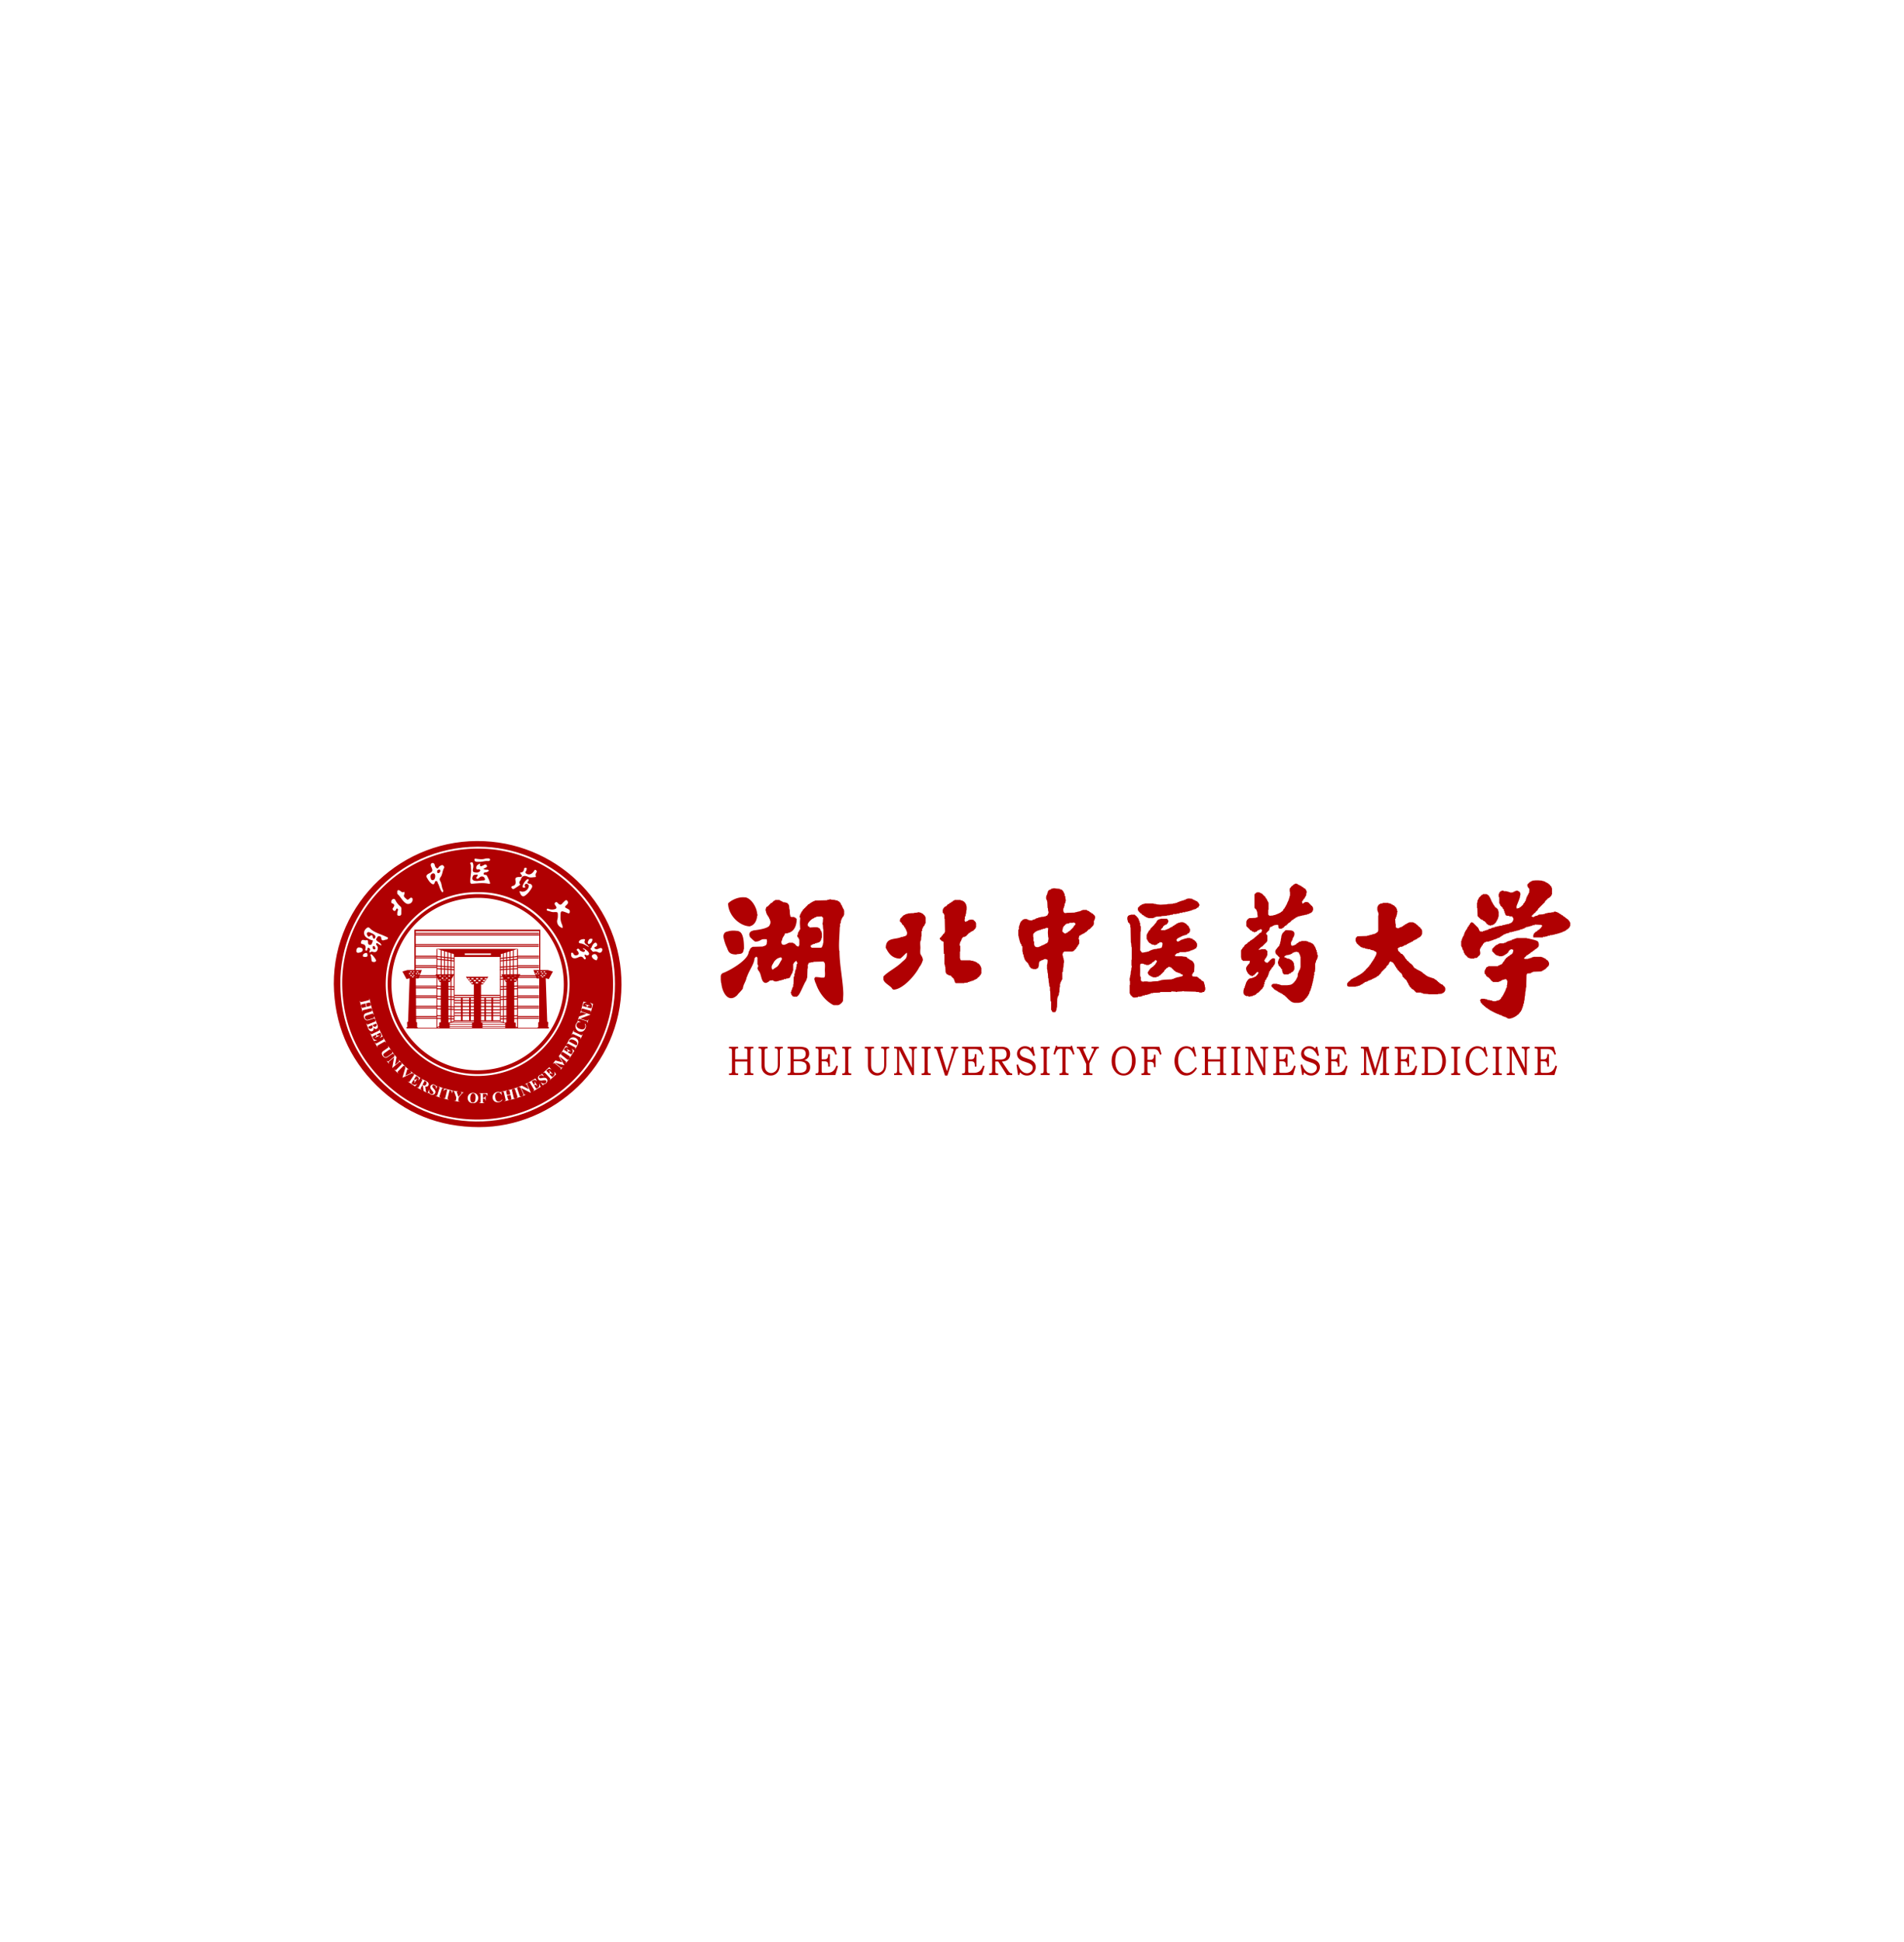 <svg xmlns="http://www.w3.org/2000/svg" width="154" height="157" fill="none"><g filter="url(#a)"><path fill="#fff" d="M13 0h128v128H13z"/><path fill="#B00002" d="M33.518 59.167v7.987H43.7v-7.986H33.518Zm10.092 7.934h-9.984v-7.808h9.984v7.808Z"/><path fill="#B00002" d="M33.609 59.559h9.996v.081H33.61v-.081ZM33.596 59.423h9.997v.082h-9.997v-.082ZM33.581 60.476h9.997v.08h-9.997v-.08ZM33.581 60.34h9.997v.082h-9.997v-.082ZM33.596 61.406h1.726v.08h-1.726v-.08ZM33.596 61.272h1.726v.08h-1.726v-.08ZM33.596 62.176h1.726v.082h-1.726v-.082ZM33.596 62.041h1.726v.082h-1.726v-.082ZM33.596 62.985h1.726v.08h-1.726v-.08ZM33.596 62.85h1.726v.082h-1.726v-.082ZM33.596 63.835h1.726v.08h-1.726v-.08ZM33.596 63.7h1.726v.082h-1.726V63.7ZM33.596 64.618h1.726v.081h-1.726v-.081ZM33.596 64.483h1.726v.08h-1.726v-.08ZM33.596 65.454h1.726v.082h-1.726v-.082ZM33.596 65.319h1.726v.081h-1.726v-.081ZM33.596 66.29h1.726v.08h-1.726v-.08ZM33.596 66.155h1.726v.08h-1.726v-.08ZM41.865 61.406h1.727v.08h-1.727v-.08ZM41.865 61.272h1.727v.08h-1.727v-.08ZM41.865 62.176h1.727v.082h-1.727v-.082ZM41.865 62.041h1.727v.082h-1.727v-.082ZM41.865 62.985h1.727v.08h-1.727v-.08ZM41.865 62.85h1.727v.082h-1.727v-.082ZM41.865 63.835h1.727v.08h-1.727v-.08ZM41.865 63.7h1.727v.082h-1.727V63.7ZM41.865 64.618h1.727v.081h-1.727v-.081ZM41.865 64.483h1.727v.08h-1.727v-.08ZM41.865 65.454h1.727v.082h-1.727v-.082ZM41.865 65.319h1.727v.081h-1.727v-.081ZM41.865 66.29h1.727v.08h-1.727v-.08ZM41.865 66.155h1.727v.08h-1.727v-.08ZM35.311 60.72l1.426.43v.222h3.765v-.221l1.382-.432H35.31Zm4.397.49h-2.116v-.118h2.116v.118ZM35.321 61.505l1.427.15-.009.08-1.426-.15.008-.08Z"/><path fill="#B00002" d="m35.322 61.29 1.436.164-.009.08-1.436-.163.01-.08ZM35.33 62.28l1.432.083-.005.082-1.432-.084.005-.082ZM35.32 62.065l1.435.097-.005.08-1.435-.095.006-.082ZM35.31 63.9l1.434.054-.003.081-1.434-.053.003-.082ZM35.296 63.687l1.436.066-.004.081-1.436-.066.004-.081ZM35.324 64.718l1.434.053-.003.08-1.434-.053.003-.08ZM35.31 64.501l1.435.066-.004.08-1.435-.065.003-.08ZM35.324 65.52l1.434.055-.003.08-1.434-.054.003-.08ZM35.309 65.304l1.436.067-.004.08-1.436-.066.004-.08ZM35.331 66.303l1.414.044-.002.082-1.414-.044.002-.082ZM35.316 66.086l1.416.058-.003.08-1.416-.058.003-.08Z"/><path fill="#B00002" d="m35.306 60.72.066.019-.005 6.393-.064.006.003-6.419ZM41.886 60.715l-.066.03.005 6.346.064.006-.003-6.382ZM36.7 61.093l.066.026-.005 5.463-.064.004.003-5.493ZM40.504 61.16l-.066.024.005 5.399.064.003-.003-5.426ZM35.645 60.813h.075v6.145h-.075v-6.145ZM35.916 60.867h.074v5.977h-.074v-5.977ZM36.185 60.905h.075v5.8h-.075v-5.8ZM36.516 66.621l-.074.024v-5.697h.074v5.673Z"/><path fill="#B00002" d="m41.886 61.586-1.427.15-.008-.08 1.427-.15.008.08ZM41.885 61.371l-1.435.163-.01-.08 1.436-.163.01.08ZM41.876 62.361l-1.434.084-.005-.081 1.434-.084.005.081ZM41.883 62.145l-1.434.097-.006-.082 1.434-.096.006.081ZM41.88 63.155l-1.433.066-.004-.08 1.434-.067.003.08ZM41.893 62.94l-1.435.077-.004-.08 1.435-.078.004.08ZM41.892 63.982l-1.434.054-.003-.082 1.434-.053.003.081ZM41.904 63.766l-1.435.066-.004-.082 1.436-.065.003.081ZM41.879 64.798l-1.435.054-.003-.08 1.435-.054.003.08ZM41.893 64.583l-1.436.066-.003-.08 1.435-.066.004.08ZM41.878 65.599l-1.434.054-.003-.08 1.434-.054.003.08ZM41.892 65.387l-1.436.067-.004-.08 1.436-.067.004.08ZM41.871 66.385l-1.415.044-.002-.081 1.415-.044.002.081ZM41.886 66.167l-1.417.059-.003-.08 1.416-.06.004.081Z"/><path fill="#B00002" d="M41.478 60.813h.074v6.145h-.074v-6.145ZM41.208 60.867h.074v5.977h-.074v-5.977ZM40.939 60.905h.074v5.8h-.074v-5.8ZM40.683 60.948h.073v5.746h-.073v-5.746ZM36.757 64.438h3.697v.081h-3.697v-.081ZM36.757 64.608h3.697v.081h-3.697v-.081ZM36.757 64.844h3.697v.081h-3.697v-.081ZM36.757 65.04h3.697v.081h-3.697v-.08ZM36.757 65.337h3.697v.082h-3.697v-.082ZM36.757 65.607h3.697v.08h-3.697v-.08ZM36.757 65.859h3.697v.08h-3.697v-.08ZM36.757 66.075h3.697v.08h-3.697v-.08ZM36.748 66.5h3.698v.082h-3.697v-.081Z"/><path fill="#B00002" d="M36.45 66.643h4.278v.05H36.45v-.05ZM36.124 66.807H41v.05h-4.875v-.05ZM36.109 66.967h4.874v.05H36.11v-.05ZM37.287 64.645h.135v1.907h-.135v-1.907ZM37.943 64.645h.136v1.907h-.136v-1.907ZM39.176 64.645h.134v1.907h-.134v-1.907ZM39.751 64.645h.135v1.907h-.135v-1.907ZM34.122 62.433h-1.17l-.405.117.334.612.25-.063-.124 3.515-.082.028.019.394-.08.036.026.082h.881l.036-.079-.072-.021v-.384l-.071-.038-.028-3.522.216.006.27-.683Zm-.17.33h-.132v-.075h.13v.074h.002Zm-.243-.227h.132v.075h-.132v-.075Zm-.102.149h.132v.074h-.132v-.074Zm-.04.229h-.132v-.074h.13v.074h.002Zm-.14-.378h.13v.075h-.13v-.075Zm-.104.149h.131v.074h-.13v-.074Zm-.003.263h.131v.074h-.13v-.074Zm-.008-.034h-.131v-.074h.13v.074Zm-.14-.378h.13v.075h-.13v-.075Zm-.102.149h.13v.074h-.13v-.074Zm.67.348h-.133v-.075h.132v.075Zm.11-.12h-.132v-.073h.132v.074ZM43.416 63.116l.216-.006-.026 3.522-.072.038v.384l-.072.021.036.079h.881l.028-.082-.082-.036.018-.394-.082-.028-.123-3.515.25.063.333-.612-.406-.117h-1.169l.27.683Zm-.1-.427h.131v.074h-.13v-.074Zm.242-.08h-.132v-.074h.132v.075Zm.103.15h-.131v-.074h.13v.074Zm.041.082h.131v.074h-.13v-.074Zm.14-.232h-.132v-.074h.131v.075Zm.102.15h-.132v-.074h.132v.074Zm.004.263h-.131v-.074h.13v.074Zm.008-.181h.131v.074h-.131v-.074Zm.14-.232h-.132v-.074h.131v.075Zm.103.15h-.132v-.074h.132v.074Zm-.67.2h.132v.074h-.131v-.075Zm-.112-.118h.131v.074h-.13v-.074Z"/><path fill="#B00002" d="m36.388 63.395.36-.63-1.534.018.351.62.108-.013v3.27l-.15.019v.45h.847l.005-.433-.123-.025v-3.274h.136v-.002Zm-.142-.511h.157v.085h-.157v-.085Zm-.56.4h-.157v-.087h.157v.086Zm0-.315h-.157v-.085h.157v.085Zm.175.166h-.156v-.085h.156v.085Zm.172.148h-.157v-.086h.157v.086Zm0-.314h-.157v-.085h.157v.085Zm.196.166h-.157v-.085h.157v.085Zm.017.148v-.086h.157v.086h-.157ZM41.73 63.395l.36-.63-1.533.018.35.62.107-.013v3.27l-.148.019-.001.45h.847l.005-.433-.122-.025v-3.274h.135v-.002Zm-.141-.511h.157v.085h-.157v-.085Zm-.56.4h-.157v-.087h.157v.086Zm0-.315h-.157v-.085h.157v.085Zm.175.166h-.157v-.085h.157v.085Zm.171.148h-.157v-.086h.157v.086Zm0-.314h-.157v-.085h.157v.085Zm.197.166h-.157v-.085h.156v.085h.001Zm.017.148v-.086h.157v.086h-.157ZM39.046 63.6l.452-.624h-1.82l.491.62.157-.001v3.075l-.148.016-.001.423h.847l.005-.406-.122-.024v-3.08h.14Zm.035-.091h-.13v-.1h.2l-.07.1Zm.124-.428h.183l-.075.1h-.108v-.1Zm.065.16-.075.1h-.125v-.1h.2Zm-1.469-.16h.184v.1h-.108l-.076-.1Zm.125.16h.183v.1h-.107l-.076-.1Zm.316.268h-.108l-.075-.1h.183v.1Zm.058-.327h-.182v-.101h.182v.1Zm.007.16v-.101h.182v.1h-.182Zm.358.167h-.183v-.1h.183v.1Zm.015-.327h-.182v-.101h.182v.1Zm.194.16h-.184v-.101h.184v.1Zm-.029-.16v-.101h.184v.1h-.184Z"/><path fill="#B00002" d="m35.36 67.097 1.4-.515-.04-.05-1.38.504.02.061ZM41.886 67.126l-1.536-.551.135.006 1.403.482-.002.063ZM30.139 67.025a.37.37 0 0 0-.035-.134l-.24.096-.026.01c-.021.01-.033.02-.04.035-.006.013-.005.03.004.05a.179.179 0 0 0 .052.073c.022.02.05.03.08.034.03.003.06-.001.09-.014a.205.205 0 0 0 .085-.061.142.142 0 0 0 .03-.09Z"/><path fill="#B00002" d="M31.357 63.64c.053 3.962 3.214 7.177 7.21 7.204 4.072.028 7.306-3.216 7.344-7.312-.067-4.003-3.217-7.056-6.899-7.233-4.372-.21-7.708 3.333-7.655 7.34Zm14.241.256c-.13 3.527-3.072 6.642-6.972 6.642-3.737.022-7.177-3.094-6.953-7.352.189-3.579 3.03-6.578 6.987-6.59 3.757-.01 7.097 3.045 6.938 7.3ZM34.497 71.528c-.012-.038-.046-.07-.102-.102l-.057-.028-.162.312.03.016c.049.025.088.039.117.044a.126.126 0 0 0 .082-.02.224.224 0 0 0 .068-.08c.028-.055.035-.101.024-.142ZM38.376 72.44a.175.175 0 0 0-.104-.036c-.074-.004-.132.03-.174.105a.614.614 0 0 0-.06.262c-.006.138.013.24.058.308a.165.165 0 0 0 .137.075.166.166 0 0 0 .104-.025.228.228 0 0 0 .086-.117.697.697 0 0 0 .04-.215.682.682 0 0 0-.018-.24.22.22 0 0 0-.07-.116ZM38.59 55.234c.145-.014.338-.04.531-.051.14-.008.11-.102.085-.169-.065-.163-.278-.198-.414-.076-.064.057-.142.146-.215.106-.13-.07-.004-.139.034-.209.025-.045.025-.143-.023-.126-.113.04-.269-.025-.339.133-.115.262-.02.392.34.392ZM30.272 60.76c.069.004.11-.035.087-.094-.024-.066-.022-.162-.126-.173-.084-.01-.084.044-.085.1-.001.09.013.163.124.168ZM46.467 68.115a.537.537 0 0 0-.241-.072.215.215 0 0 0-.133.04.443.443 0 0 0-.083.117l.554.295a.195.195 0 0 0 .056.023.03.03 0 0 0 .023-.007.179.179 0 0 0 .04-.201c-.031-.071-.103-.135-.216-.195ZM35.456 54.591c.116 0 .124-.1.168-.164-.022-.059-.025-.133-.11-.118-.091.015-.165.053-.161.167.002.072.02.115.103.115ZM34.994 55.164c.129-.005.208-.14.207-.331.003-.08-.032-.223-.154-.22-.126.005-.24.112-.228.275.01.124.037.282.175.276ZM30.235 59.896c.047.022.08-.02.101-.061.034-.068.044-.14-.007-.2-.13-.15-.32-.195-.452-.261-.11-.019-.168.005-.195.068-.045.105.034.181.083.258.045.075.096.029.15-.013.097-.073.208-.14.233.06.008.068.03.123.087.149ZM30.284 67.02a.149.149 0 0 0 .089-.014.17.17 0 0 0 .073-.051.13.13 0 0 0 .026-.077.342.342 0 0 0-.031-.124l-.294.121c.02.052.042.088.064.107.022.021.046.032.073.038Z"/><path fill="#B00002" d="M39.263 52.629c-6.677-.338-11.65 5.041-11.583 10.968.034 2.96 1.063 5.507 3.117 7.613 2.109 2.16 4.71 3.28 7.696 3.31 6.168.065 11.137-4.9 11.092-10.956.027-6.134-4.89-10.662-10.322-10.935Zm8.525 7.274c.059 0 .14-.017.125.083-.025.155-.106.285-.253.34-.071.027-.12-.05-.127-.148.068-.097.066-.27.255-.275Zm-.916.158c.09-.098.225-.122.355-.13.04-.002.112.03.09.072-.16.314.181.351.28.52l.037.058c-.233-.122-.424-.28-.692-.304-.127-.012-.158-.122-.07-.216Zm-.625.971c.057-.01.094.005.124.067.042.09.11.16.23.145.205-.026.258-.139.15-.311-.037-.059-.157-.114-.073-.19.095-.087.171.001.223.086.04.068.113.07.17.103.1.058.189.043.23-.033.056-.1-.056-.119-.123-.154-.017-.01-.02-.046-.03-.072.155.011.483.285.494.418.009.114-.06.152-.167.154-.067 0-.118-.088-.184-.046-.036.05-.003.074.008.106.028.078.135.169.057.235-.098.081-.142-.057-.197-.112-.136-.134-.268-.078-.411-.012-.325.15-.567.037-.552-.256.002-.045-.028-.114.051-.128Zm-2.028-3.5c.023-.097.127-.054.178-.035.14.053.284.055.42.027.126-.026.262-.08.136-.27-.047-.07-.156-.178-.048-.275.118-.105.189.02.261.089.11.103.209.106.309-.016.05-.062.111-.114.167-.172.07-.075.157-.154.243-.049.075.092.083.205-.023.305-.218.206-.216.212.052.346.083.042.159.082.172.181.008.061.012.123-.047.171-.057.048-.092.003-.141-.015-.565-.218-.562-.217-.564.384 0 .188.045.366.117.534a.508.508 0 0 1 .046.3c-.319-.096-.5-.386-.416-.685.028-.097.04-.188.04-.285.003-.342.003-.33-.353-.32-.135.004-.273-.06-.409-.091-.072-.015-.16-.04-.14-.124Zm1.833 6.447c-.2 3.699-3.35 7.214-7.826 7.01a7.434 7.434 0 0 1-7.011-7.899c.19-3.679 3.358-7.012 7.44-6.952 4.022-.076 7.636 3.457 7.397 7.84Zm-3.36-8.474c-.06-.04-.113-.077-.191-.024s-.076.108-.064.13c.078.13.044.16-.04.162-.065 0-.12 0-.126-.092-.01-.149.247-.547.4-.596.02-.008.06-.007.07.006.032.048.03.104-.012.145-.147.147-.059.191.089.213.22.033.273.21.187.35-.132.22-.29.433-.505.592-.095.07-.178.119-.285.042-.112-.081-.145-.218-.193-.335-.022-.054.05-.048.11-.026.264.098.584-.11.636-.396.017-.082-.01-.13-.075-.172Zm-1.206.123c.269-.063.221-.323.202-.452-.034-.217.063-.236.207-.262.043-.008.089.001.133-.002.177-.014.273-.063.102-.232-.028-.029-.039-.077-.066-.133.195.006.294-.095.32-.274.012-.09.07-.125.15-.11.113.022.052.106.05.17 0 .1-.18.192-.025.296.156.105.322.093.47-.023a.749.749 0 0 0 .157-.175c.04-.06.065-.135.153-.086.074.04.095.136.06.187-.077.107-.104.204-.052.325.005.013-.023.06-.036.06-.191.005-.41.066-.565-.008-.307-.148-.518-.127-.62.2-.035.11-.213.218-.07.373.031.034-.017.083-.053.107-.132.09-.266.175-.399.262-.098.065-.182.014-.228-.06-.06-.1.041-.148.11-.163Zm-3.111-2.136c.018-.103.122-.055.215-.045.216.025.44.053.66-.022.056-.02.122-.014.184-.017.09-.003.204-.007.203.11 0 .085-.114.109-.188.102-.243-.024-.473.078-.698.06h-.175c-.124-.003-.221-.078-.201-.188Zm-.267.237c.073-.008.123-.012.152.092a.83.83 0 0 1 0 .408c-.018.095-.057.246.07.284.145.043.314.07.455-.043.088-.07.079-.155-.024-.174-.096-.017-.223.065-.24-.106-.016-.15.07-.245.193-.313.03-.016.059-.034.12-.07-.03.206 0 .3.185.192.022-.013.053-.013.074-.029.093-.066.198-.124.273 0 .089.146-.07.164-.148.218-.03.02-.065.029-.125.056.14.104.238.064.327.075.044.005.095.005.107.059.011.051-.034.076-.07.1-.013.01-.037.006-.05.017-.085.073-.274-.012-.284.14-.01.154.2.069.238.132.115.195.213.405.277.622.027.095-.113.065-.166.055-.422-.079-.843-.026-1.264.008-.15.012-.173-.049-.175-.18-.01-.348.096-.689.06-1.037-.014-.121.02-.247-.044-.366-.027-.048-.039-.129.06-.14Zm-3.446.914c.348-.176.369-.225.206-.581-.051-.113-.039-.222.052-.267.105-.054.203.008.238.135.017.059.026.126.062.17.073.089.153.201.26.022.039-.067.11-.106.183-.144.063-.032.119-.05.172-.006.061.05.126.134.086.2-.148.238-.124.54-.297.763-.079.101-.079.201-.022.295.133.223.109.492.224.72.027.055.041.135-.038.209-.21-.207-.233-.5-.367-.736-.039-.065-.023-.166-.122-.184-.113-.02-.128.09-.15.152-.062.165-.165.108-.248.049-.173-.128-.283-.32-.387-.5-.072-.124.021-.232.148-.297Zm-2.405 1.335c.148.022.236.252.44.127.015-.01.04.138.004.21-.101.196.07.269.167.37.102.108.176.042.264-.041.032-.03.11-.097.188-.043.072.052.056.13.047.197-.029.233-.326.366-.523.245-.304-.188-.436-.531-.696-.76-.025-.021-.012-.085-.016-.128-.004-.093-.011-.197.125-.177Zm-.6.868a.213.213 0 0 1 .157-.16c.084-.022.14.035.17.099.097.2.234.36.4.505.108.092.076.246.073.332v.18c.001.13 0 .245-.187.239-.2-.006-.123-.15-.133-.249a.295.295 0 0 1 .028-.127c.026-.07.049-.156-.02-.194-.09-.051-.093.052-.127.104-.043.064-.102.108-.179.05-.069-.05-.116-.127-.059-.205.115-.16.19-.294-.07-.385-.082-.03-.071-.123-.053-.19Zm-2.448 3.287c.086-.258.286-.059.425-.114.098-.04.143.06.134.168-.009.108.032.205.152.211.172.01.165-.167.217-.262.073-.134-.076-.112-.145-.143a3.134 3.134 0 0 1-.3-.153c-.28-.168-.332-.515-.101-.74.077-.075.186-.184.318-.052.365.37.873.466 1.316.688.063.032.149.033.153.114.003.085-.086.12-.149.124-.15.014-.374.194-.395-.155-.004-.075-.098-.128-.183-.126-.114.003-.139.109-.195.188-.07.1 0 .15.049.2.11.113.297.151.35.36-.177-.012-.321-.235-.399-.172-.118.097.11.214.104.36-.012.273-.145.41-.402.328-.127-.04-.18.02-.26.069-.034-.092-.003-.145.022-.203.042-.099-.033-.16-.104-.185-.077-.028-.093.044-.097.11-.004.07-.046.127-.115.112-.084-.018-.055-.103-.047-.156.035-.21-.032-.338-.255-.374-.105-.02-.131-.081-.093-.197Zm1.208 1.533c-.01.074-.058.105-.127.112-.092.01-.213-.01-.23-.085-.037-.157-.014-.329-.103-.48-.005-.009.035-.046.049-.064.1.012.423.43.411.517Zm-.887-.291c-.064-.03-.198.023-.18-.12.016-.128.133-.185.242-.203.119-.021.124.078.132.172.015.16-.102.13-.194.15Zm-.711-.508c.015-.125.068-.277.237-.261.119.01.284.05.279.194-.007.18-.186.204-.332.233-.139.027-.194-.085-.184-.166Zm.528 4.819a.061.061 0 0 0-.02.032.122.122 0 0 0 .002.055l.006.024-.022.007-.1-.409.02-.005.007.025a.113.113 0 0 0 .025.053.06.06 0 0 0 .034.016.219.219 0 0 0 .074-.011l.241-.061-.069-.276-.241.06a.29.29 0 0 0-.073.025c-.009.006-.015.02-.019.035a.112.112 0 0 0 .002.055l.006.026-.021.005-.101-.409.021-.005.006.025a.12.12 0 0 0 .026.052c.007.01.02.015.033.017a.231.231 0 0 0 .075-.012l.512-.127a.393.393 0 0 0 .074-.024.075.075 0 0 0 .02-.033.111.111 0 0 0-.002-.055l-.006-.025.022-.006.1.408-.02.006-.008-.027a.128.128 0 0 0-.026-.051.063.063 0 0 0-.033-.018.236.236 0 0 0-.075.012l-.221.055.068.277.22-.056a.326.326 0 0 0 .074-.024.07.07 0 0 0 .02-.033.11.11 0 0 0-.001-.054l-.006-.026.022-.006.101.407-.021.006-.007-.025a.115.115 0 0 0-.024-.051.061.061 0 0 0-.034-.019.23.23 0 0 0-.075.015l-.512.125c-.04.012-.064.02-.074.025Zm.1.599c-.021-.065-.028-.12-.021-.161a.23.23 0 0 1 .058-.135.33.33 0 0 1 .142-.079l.373-.12a.393.393 0 0 0 .08-.034.069.069 0 0 0 .017-.033.161.161 0 0 0-.012-.07l.022-.007.128.394-.021.008-.006-.02a.149.149 0 0 0-.03-.059.055.055 0 0 0-.033-.016.292.292 0 0 0-.084.02l-.374.121a.378.378 0 0 0-.131.06.153.153 0 0 0-.04.068.178.178 0 0 0 .008.097.213.213 0 0 0 .062.097c.027.023.06.036.099.041a.525.525 0 0 0 .177-.034l.312-.1a.17.17 0 0 0 .069-.036c.011-.012.02-.023.021-.036a.172.172 0 0 0-.009-.075l.022-.008.085.264-.021.008-.006-.018a.122.122 0 0 0-.03-.05.074.074 0 0 0-.049-.017c-.013-.003-.036.003-.067.013l-.29.096a.84.84 0 0 1-.2.044.228.228 0 0 1-.138-.052.322.322 0 0 1-.113-.171Zm.33.856-.151-.38.02-.008a.19.19 0 0 0 .039.066.07.07 0 0 0 .035.018.26.26 0 0 0 .078-.024l.484-.194a.243.243 0 0 0 .073-.037.06.06 0 0 0 .015-.036.187.187 0 0 0-.02-.074l.022-.008.143.358c.034.086.05.15.05.191a.2.2 0 0 1-.034.11.167.167 0 0 1-.085.07.14.14 0 0 1-.111 0 .305.305 0 0 1-.122-.11.406.406 0 0 1-.001.172.164.164 0 0 1-.105.113.184.184 0 0 1-.165-.011.431.431 0 0 1-.165-.216Zm.168.409.02-.01.012.023c.01.021.021.037.035.046.009.007.021.01.036.01a.23.23 0 0 0 .07-.028l.475-.23c.033-.017.052-.026.058-.033a.053.053 0 0 0 .02-.033.11.11 0 0 0-.011-.064l-.013-.023.02-.01.294.605-.214.104-.009-.02a.288.288 0 0 0 .091-.099.177.177 0 0 0 .012-.103.47.47 0 0 0-.044-.117l-.036-.074-.294.144.006.014c.023.046.053.072.092.079a.3.3 0 0 0 .146-.022l.01.02-.378.183-.01-.02c.039-.024.069-.049.087-.076a.139.139 0 0 0 .03-.074.22.22 0 0 0-.023-.085l-.205.1a.404.404 0 0 0-.07.04.061.061 0 0 0-.013.028.099.099 0 0 0 .013.05l.02.042a.292.292 0 0 0 .127.14c.05.026.112.032.185.02l.01.02-.246.08-.303-.627Zm.647.957a.245.245 0 0 0-.064.044.062.062 0 0 0-.012.036c0 .016.007.033.017.053l.013.023-.02.012-.206-.367.02-.011.013.023c.012.02.024.034.038.042.01.007.022.01.037.007.01 0 .034-.011.068-.03l.46-.26a.245.245 0 0 0 .064-.042c.007-.01.01-.02.01-.036a.107.107 0 0 0-.016-.053L31 67.925l.02-.012.206.365-.02.013-.013-.023a.107.107 0 0 0-.038-.043.068.068 0 0 0-.037-.008.355.355 0 0 0-.068.03l-.458.26Zm.525 1.001a.336.336 0 0 1-.157-.13.386.386 0 0 1-.07-.148.242.242 0 0 1 .016-.147.34.34 0 0 1 .113-.116l.322-.227a.256.256 0 0 0 .066-.057.052.052 0 0 0 .006-.036.16.16 0 0 0-.033-.063l.018-.015.239.34-.019.014-.011-.018a.159.159 0 0 0-.046-.047.055.055 0 0 0-.036-.006.394.394 0 0 0-.074.044l-.322.226a.419.419 0 0 0-.107.096.136.136 0 0 0-.018.078c.002.029.014.06.037.09a.186.186 0 0 0 .194.085.504.504 0 0 0 .16-.085l.268-.19a.19.19 0 0 0 .056-.054.069.069 0 0 0 .01-.04.157.157 0 0 0-.032-.07l.018-.012.16.228-.018.014-.01-.014a.107.107 0 0 0-.043-.038.074.074 0 0 0-.052-.004.262.262 0 0 0-.06.033l-.25.175a.86.86 0 0 1-.177.104.228.228 0 0 1-.148-.01Zm.608.827.151-.848-.387.333c-.036.029-.052.059-.05.086.002.025.011.05.029.069l.012.015-.018.015-.186-.216.017-.014c.03.031.056.05.08.052.025.001.054-.012.086-.04l.43-.37.005-.026a.142.142 0 0 0 .002-.062.13.13 0 0 0-.028-.05l.018-.016.185.216-.118.627.26-.227c.037-.03.057-.057.062-.08.004-.029-.009-.06-.038-.094l.017-.014.173.201-.016.015a.246.246 0 0 0-.06-.04.077.077 0 0 0-.042 0 .3.3 0 0 0-.067.045l-.507.437-.01-.014Zm.47.448-.3-.296.015-.016.02.02a.105.105 0 0 0 .048.03.06.06 0 0 0 .038-.004.323.323 0 0 0 .057-.048l.372-.377a.304.304 0 0 0 .048-.058.06.06 0 0 0 0-.039.105.105 0 0 0-.03-.045l-.02-.02.016-.016.3.295-.016.016-.02-.018a.113.113 0 0 0-.048-.031.053.053 0 0 0-.037.003.251.251 0 0 0-.057.049l-.37.376a.286.286 0 0 0-.05.06.06.06 0 0 0 0 .038c.004.016.014.03.03.046l.02.02-.017.015Zm.36.34.195-.667a.834.834 0 0 0 .036-.149c0-.019-.011-.038-.033-.06l.015-.018.296.246-.015.018-.01-.01c-.027-.021-.047-.033-.063-.034-.011 0-.02.002-.027.012a.09.09 0 0 0-.013.021c-.004.01-.013.037-.025.082l-.125.416.351-.172a.575.575 0 0 0 .11-.068.057.057 0 0 0 .006-.064.18.18 0 0 0-.046-.051l.015-.017.202.168-.014.017a.125.125 0 0 0-.09-.014.606.606 0 0 0-.146.061l-.604.294-.016-.012Zm.439.331.011-.02.023.015c.018.015.037.02.052.022a.054.054 0 0 0 .037-.01.224.224 0 0 0 .046-.06l.293-.44c.02-.03.032-.05.034-.058a.057.057 0 0 0-.001-.039c-.005-.018-.02-.033-.041-.046l-.023-.017.012-.018.56.371-.132.2-.019-.015a.286.286 0 0 0 .029-.13.161.161 0 0 0-.042-.095.481.481 0 0 0-.098-.079l-.069-.042-.18.273.013.009c.044.028.083.035.119.02a.29.29 0 0 0 .115-.092l.02.012-.234.35-.019-.012a.327.327 0 0 0 .038-.11.131.131 0 0 0-.01-.078.237.237 0 0 0-.066-.062l-.126.189a.387.387 0 0 0-.04.07.058.058 0 0 0 .003.033c.005.011.018.021.037.034l.04.025a.29.29 0 0 0 .179.058.285.285 0 0 0 .17-.078l.018.012-.172.194-.577-.386Zm1.447.73a.341.341 0 0 0 .018.083c.008.02.022.033.041.046l-.01.018-.225-.115-.061-.445-.047-.025-.104.2a.231.231 0 0 0-.03.076c0 .013.004.024.013.037.01.012.03.025.063.043l-.01.02-.366-.19.01-.02a.191.191 0 0 0 .072.025.062.062 0 0 0 .037-.011.245.245 0 0 0 .044-.068l.24-.461a.29.29 0 0 0 .032-.078.054.054 0 0 0-.014-.037.187.187 0 0 0-.063-.043l.01-.02.333.171a.845.845 0 0 1 .18.116.218.218 0 0 1 .062.117c.01.045.002.09-.02.133a.187.187 0 0 1-.124.1.268.268 0 0 1-.127-.002l.046.33Zm.76.188a.23.23 0 0 1-.139.13.282.282 0 0 1-.212-.008.418.418 0 0 1-.064-.033.512.512 0 0 1-.067-.058.09.09 0 0 0-.04-.03.05.05 0 0 0-.034 0 .086.086 0 0 0-.04.022l-.02-.009.113-.28.02.009a.347.347 0 0 0 .021.219c.03.06.07.1.124.121.042.018.079.02.112.006a.111.111 0 0 0 .067-.064.102.102 0 0 0 .006-.055.167.167 0 0 0-.024-.065.814.814 0 0 0-.077-.1.874.874 0 0 1-.111-.144.276.276 0 0 1-.036-.105.211.211 0 0 1 .015-.106.215.215 0 0 1 .127-.126.252.252 0 0 1 .19.005c.023.01.046.022.067.037a.443.443 0 0 1 .053.05c.02.021.034.034.045.039.009.003.018.003.026 0a.128.128 0 0 0 .032-.036l.018.007-.095.25-.021-.01a.266.266 0 0 0-.02-.18.206.206 0 0 0-.11-.112.134.134 0 0 0-.102-.006.097.097 0 0 0-.06.056c-.006.016-.009.033-.006.05a.235.235 0 0 0 .03.07c.014.02.044.057.093.113.07.076.113.141.128.191a.24.24 0 0 1-.01.152Zm.664-.368-.025-.009a.106.106 0 0 0-.057-.005.069.069 0 0 0-.032.018.336.336 0 0 0-.03.07l-.162.502a.26.26 0 0 0-.019.075c.001.012.008.022.018.033.01.012.026.021.046.028l.026.009-.007.021-.4-.129.008-.022.024.009c.022.007.04.01.057.006a.054.054 0 0 0 .031-.02.235.235 0 0 0 .03-.069l.164-.502a.278.278 0 0 0 .018-.075c0-.01-.007-.022-.017-.034a.091.091 0 0 0-.047-.025l-.025-.01.006-.021.4.13-.007.02Zm.71.387-.022-.006a.348.348 0 0 0-.014-.116.154.154 0 0 0-.049-.065.176.176 0 0 0-.074-.03l-.057-.014-.15.6a.2.2 0 0 0-.012.077c.002.011.009.022.02.033.01.011.027.02.05.024l.025.007-.005.02-.408-.1.005-.022.027.006a.09.09 0 0 0 .056.002c.013-.002.022-.01.031-.022a.242.242 0 0 0 .025-.07l.15-.601-.057-.015c-.053-.013-.093-.011-.123.005a.225.225 0 0 0-.097.118l-.022-.006.052-.212.7.175-.052.212Zm.926-.046a.132.132 0 0 0-.065.013.752.752 0 0 0-.114.119l-.217.26-.03.193a.255.255 0 0 0-.006.077c.003.01.01.022.022.03.012.01.028.016.05.02l.043.007-.003.022-.445-.072.003-.021.042.007a.115.115 0 0 0 .057-.003.07.07 0 0 0 .03-.024.296.296 0 0 0 .017-.073l.025-.158-.133-.37a.466.466 0 0 0-.06-.13.112.112 0 0 0-.057-.028l.003-.022.38.061-.004.022-.016-.003a.119.119 0 0 0-.05.002c-.01.006-.016.011-.017.02a.376.376 0 0 0 .029.113l.102.285.18-.216a.362.362 0 0 0 .072-.108.032.032 0 0 0-.012-.028c-.011-.013-.035-.022-.069-.03l.004-.02.242.036-.003.019Zm1.177.45a.438.438 0 0 1-.102.266.4.4 0 0 1-.343.137.407.407 0 0 1-.407-.441.4.4 0 0 1 .136-.293.421.421 0 0 1 .304-.106c.128.007.23.052.306.135a.396.396 0 0 1 .106.303Zm.732-.175a.222.222 0 0 0-.044-.12.187.187 0 0 0-.098-.056.632.632 0 0 0-.132-.008h-.074v.329h.024a.202.202 0 0 0 .086-.017.126.126 0 0 0 .057-.054.234.234 0 0 0 .03-.103h.02v.405h-.02c-.007-.078-.028-.127-.061-.152a.198.198 0 0 0-.114-.036h-.022v.247c0 .041.002.065.007.077a.067.067 0 0 0 .026.025.102.102 0 0 0 .053.012h.026v.023h-.419v-.022h.026a.113.113 0 0 0 .057-.012.05.05 0 0 0 .024-.028.26.26 0 0 0 .006-.074v-.529a.23.23 0 0 0-.007-.077c-.005-.01-.013-.019-.026-.027a.112.112 0 0 0-.054-.011h-.026v-.023h.677v.232h-.022Zm1.088.448a.45.45 0 0 1-.166.054.47.47 0 0 1-.233-.022.35.35 0 0 1-.171-.126.434.434 0 0 1-.081-.197.432.432 0 0 1 .032-.224.429.429 0 0 1 .348-.264.51.51 0 0 1 .182.013c.039.01.062.015.072.014a.048.048 0 0 0 .03-.019c.008-.01.012-.025.013-.046l.023-.003.036.276-.023.003a.283.283 0 0 0-.118-.151.243.243 0 0 0-.299.022.248.248 0 0 0-.076.124.493.493 0 0 0-.011.204c.009.07.026.134.052.19.026.057.06.099.101.123a.243.243 0 0 0 .155.024.284.284 0 0 0 .133-.05.462.462 0 0 0 .118-.13l.008.068a.476.476 0 0 1-.125.117Zm.774-.142-.005-.022.025-.005a.147.147 0 0 0 .052-.026.06.06 0 0 0 .017-.032.21.21 0 0 0-.012-.074l-.058-.243-.277.066.059.242c.01.04.017.065.025.073a.066.066 0 0 0 .032.02.09.09 0 0 0 .054-.001l.027-.006.005.022-.408.1-.005-.022.025-.008a.118.118 0 0 0 .053-.024.053.053 0 0 0 .016-.033.256.256 0 0 0-.01-.075l-.125-.511a.287.287 0 0 0-.023-.075.066.066 0 0 0-.032-.02.11.11 0 0 0-.055.002l-.026.006-.005-.022.408-.099.006.022-.026.007a.104.104 0 0 0-.052.024c-.008.007-.013.018-.016.034a.235.235 0 0 0 .01.073l.053.22.276-.064-.053-.223a.248.248 0 0 0-.024-.071.05.05 0 0 0-.032-.02.102.102 0 0 0-.056 0l-.025.006-.005-.021.408-.098.005.021-.025.005a.127.127 0 0 0-.051.025.063.063 0 0 0-.017.033.244.244 0 0 0 .011.075l.124.512c.01.04.019.065.024.074.007.01.017.015.032.02a.11.11 0 0 0 .055 0l.024-.007.006.022-.409.098Zm.503-.138-.008-.02.025-.01a.097.097 0 0 0 .048-.028.063.063 0 0 0 .014-.033.2.2 0 0 0-.018-.075l-.17-.499a.232.232 0 0 0-.03-.07c-.008-.01-.02-.015-.035-.019a.121.121 0 0 0-.055.007l-.024.01-.008-.02.399-.137.007.022-.025.009a.096.096 0 0 0-.05.029.057.057 0 0 0-.014.034.246.246 0 0 0 .019.073l.169.5a.21.21 0 0 0 .032.07c.007.009.02.014.034.017a.105.105 0 0 0 .055-.006l.024-.01.008.022-.397.135Zm1.147-.43-.769-.39.209.465c.018.043.04.067.067.072.025.007.05.005.075-.006l.018-.009.009.02-.261.116-.01-.02c.042-.019.066-.038.075-.063.008-.023.004-.055-.014-.093l-.23-.518-.023-.013a.13.13 0 0 0-.06-.021.155.155 0 0 0-.056.013l-.01-.02.262-.116.564.294-.14-.318c-.02-.042-.04-.069-.06-.08-.026-.012-.06-.01-.1.01l-.01-.021.243-.108.01.021a.232.232 0 0 0-.057.044.075.075 0 0 0-.012.042c.001.017.01.042.024.077l.272.61-.016.011Zm.218-.128-.012-.02.023-.013a.103.103 0 0 0 .041-.04.051.051 0 0 0 .006-.036.228.228 0 0 0-.033-.067l-.27-.453a.427.427 0 0 0-.037-.057c-.01-.01-.023-.016-.035-.016a.11.11 0 0 0-.062.017l-.023.015-.011-.021.577-.344.121.205-.02.011a.295.295 0 0 0-.105-.082.169.169 0 0 0-.104-.003.475.475 0 0 0-.113.054l-.07.042.167.281.014-.008c.044-.025.067-.06.07-.098a.292.292 0 0 0-.035-.144l.02-.012.216.361-.019.013a.301.301 0 0 0-.085-.082.127.127 0 0 0-.075-.023.221.221 0 0 0-.084.031l.116.195a.278.278 0 0 0 .046.065.051.051 0 0 0 .03.012.109.109 0 0 0 .048-.019l.04-.024a.287.287 0 0 0 .13-.137.29.29 0 0 0 .001-.188l.019-.011.1.238-.592.358Zm1.13-.81a.286.286 0 0 1-.117.178.439.439 0 0 1-.148.064.1.1 0 0 0-.044.018c-.008.005-.014.016-.02.028a.078.078 0 0 0 0 .047l-.018.014-.182-.242.019-.014a.35.35 0 0 0 .197.095.234.234 0 0 0 .169-.041.155.155 0 0 0 .063-.092.116.116 0 0 0-.02-.093.106.106 0 0 0-.045-.033.148.148 0 0 0-.066-.014.687.687 0 0 0-.125.015c-.08.015-.14.022-.182.022a.305.305 0 0 1-.109-.024.199.199 0 0 1-.083-.067.218.218 0 0 1-.04-.173.242.242 0 0 1 .101-.16.267.267 0 0 1 .066-.037.425.425 0 0 1 .07-.021.158.158 0 0 0 .057-.019.034.034 0 0 0 .014-.021c0-.008-.003-.024-.015-.047l.015-.011.166.21-.02.015a.277.277 0 0 0-.164-.079.207.207 0 0 0-.152.039.136.136 0 0 0-.057.082.094.094 0 0 0 .016.08.09.09 0 0 0 .038.032c.021.007.046.011.078.011.022-.001.07-.008.144-.022a.543.543 0 0 1 .231-.008c.051.013.092.04.124.083.038.053.052.116.038.185Zm.202-.087-.016-.016.02-.018a.111.111 0 0 0 .033-.048.058.058 0 0 0-.001-.037.245.245 0 0 0-.046-.06l-.357-.389a.482.482 0 0 0-.047-.047.047.047 0 0 0-.037-.01.115.115 0 0 0-.057.03l-.02.018-.015-.017.495-.454.161.176-.016.015a.289.289 0 0 0-.121-.059.176.176 0 0 0-.102.018.533.533 0 0 0-.1.076l-.061.057.22.24.012-.012c.038-.033.054-.07.05-.11a.306.306 0 0 0-.064-.134l.016-.014.284.31-.017.015a.324.324 0 0 0-.098-.063c-.032-.01-.057-.014-.08-.008a.212.212 0 0 0-.075.048l.153.168c.03.03.05.05.06.056.01.005.02.005.032.002.011 0 .026-.01.043-.025l.035-.032a.294.294 0 0 0 .099-.16.285.285 0 0 0-.037-.184l.017-.014.146.211-.51.47Zm1.296-1.367-.018-.013.017-.02a.128.128 0 0 0 .025-.054.059.059 0 0 0-.008-.035.26.26 0 0 0-.055-.053l-.466-.368.383.696-.01.011-.763-.206.443.351c.03.024.05.04.058.043.02.009.039.01.06.004.02-.006.042-.022.064-.052l.018.014-.171.216-.018-.014.005-.007a.137.137 0 0 0 .024-.045.067.067 0 0 0 .002-.042.097.097 0 0 0-.022-.04.284.284 0 0 0-.046-.039l-.4-.318a.328.328 0 0 0-.063-.042.07.07 0 0 0-.038.004.123.123 0 0 0-.042.036l-.015.02-.018-.014.204-.257.556.152-.28-.5.203-.255.019.013-.018.022a.128.128 0 0 0-.026.052.06.06 0 0 0 .009.036c.004.009.021.025.053.05l.415.33c.032.025.054.04.065.042.01.004.023.003.037-.003a.119.119 0 0 0 .044-.035l.016-.022.018.015-.261.328Zm.315-.424-.018-.011.014-.023a.141.141 0 0 0 .02-.053.064.064 0 0 0-.01-.036.227.227 0 0 0-.06-.045l-.446-.282a.23.23 0 0 0-.058-.035.057.057 0 0 0-.04.001.109.109 0 0 0-.047.044l-.014.022-.019-.013.36-.566.202.128-.013.018a.316.316 0 0 0-.13-.026.186.186 0 0 0-.095.044.571.571 0 0 0-.076.1l-.044.07.276.175.009-.014c.026-.043.032-.082.018-.119a.304.304 0 0 0-.096-.112l.012-.019.355.225-.01.02A.286.286 0 0 0 46.06 69a.129.129 0 0 0-.079.014.197.197 0 0 0-.06.065l.191.122c.037.024.061.035.072.038.01.002.021.001.032-.005.01-.004.021-.018.035-.036l.024-.04a.294.294 0 0 0 .054-.18.291.291 0 0 0-.083-.168l.013-.019.196.167-.373.584Zm.669-1.138a.723.723 0 0 1-.047.105l-.168.316-.02-.009.013-.024a.12.12 0 0 0 .016-.051.057.057 0 0 0-.014-.038.26.26 0 0 0-.064-.04l-.466-.248a.212.212 0 0 0-.071-.03c-.012-.001-.023.004-.036.011a.109.109 0 0 0-.037.042l-.012.023-.02-.01.169-.32a.564.564 0 0 1 .144-.185.327.327 0 0 1 .203-.075.426.426 0 0 1 .22.053c.05.027.092.06.126.097a.36.36 0 0 1 .071.118.39.39 0 0 1 .02.124.582.582 0 0 1-.027.141Zm.207-.395-.02-.01.011-.024c.01-.02.014-.04.011-.056a.05.05 0 0 0-.015-.034.283.283 0 0 0-.065-.037l-.48-.22a.237.237 0 0 0-.072-.025.063.063 0 0 0-.036.012.109.109 0 0 0-.032.044l-.012.025-.02-.01.175-.382.02.01-.01.024a.112.112 0 0 0-.013.057.06.06 0 0 0 .016.033c.007.008.029.02.065.037l.48.222a.268.268 0 0 0 .073.023.063.063 0 0 0 .036-.013.106.106 0 0 0 .032-.043l.011-.024.02.01-.175.381Zm.4-.876a.493.493 0 0 1-.133.194.356.356 0 0 1-.194.088.395.395 0 0 1-.21-.025.426.426 0 0 1-.181-.137.43.43 0 0 1-.061-.433.46.46 0 0 1 .1-.152.247.247 0 0 0 .046-.056.051.051 0 0 0 0-.035c-.005-.013-.017-.024-.035-.033l.01-.023.257.104-.008.022a.292.292 0 0 0-.19.028.251.251 0 0 0-.115.128.238.238 0 0 0-.01.144c.01.05.034.092.07.127a.478.478 0 0 0 .173.109c.066.025.13.04.192.047a.275.275 0 0 0 .156-.03.234.234 0 0 0 .097-.123.286.286 0 0 0 .021-.14.472.472 0 0 0-.056-.166l.064.026c.026.06.04.114.043.167a.452.452 0 0 1-.036.17Zm.384-1.083-.805.304.485.161c.044.014.076.014.099 0a.124.124 0 0 0 .045-.062l.006-.018.022.006-.09.271-.022-.007c.015-.042.016-.073.005-.096-.013-.023-.038-.04-.079-.054l-.537-.178-.026.01a.176.176 0 0 0-.054.029.126.126 0 0 0-.029.05l-.02-.007.09-.272.597-.22-.327-.107c-.046-.017-.08-.019-.1-.01-.027.01-.048.037-.061.079l-.02-.007.083-.253.02.007a.205.205 0 0 0-.005.07c.003.015.01.026.023.037a.255.255 0 0 0 .073.034l.635.21-.008.023Zm.046-.207-.022-.004.008-.027a.11.11 0 0 0 .003-.056c-.002-.012-.01-.022-.022-.031a.21.21 0 0 0-.07-.027l-.51-.14a.576.576 0 0 0-.065-.016.06.06 0 0 0-.037.014.101.101 0 0 0-.033.054l-.007.027-.022-.007.178-.647.23.063-.006.021a.294.294 0 0 0-.134.014.177.177 0 0 0-.077.07.519.519 0 0 0-.044.117l-.021.079.315.087.004-.016c.013-.05.008-.09-.017-.12a.31.31 0 0 0-.125-.079l.007-.022.405.114-.006.02a.338.338 0 0 0-.116-.002.14.14 0 0 0-.07.037.218.218 0 0 0-.04.079l.219.062c.043.011.069.016.08.015.01 0 .02-.004.028-.013a.092.092 0 0 0 .022-.045l.012-.047a.29.29 0 0 0-.002-.188.282.282 0 0 0-.128-.136l.006-.022.236.104-.18.668Zm.41-4.206c-.135-.056-.306-.151-.328-.313-.016-.115.137-.187.237-.18.147.012.192.157.24.285-.04.083-.059.244-.148.208Zm.204-.633c-.124-.065-.227-.099-.373-.054-.113.035-.16-.11-.236-.175-.094-.08.018-.098.04-.15.052-.121.094-.241.195-.334.075-.069.153-.112.225-.02.064.083.065.188-.035.255-.06.042-.193.042-.133.144.04.068.162.095.261.062.067-.022.13-.063.198-.076.108-.02.168.034.172.122-.007.2-.16.308-.314.226Z"/><path fill="#B00002" d="M39.188 52.014C32.584 51.694 26.974 56.99 27 63.562c.044 3.215 1.177 5.968 3.48 8.225 2.297 2.25 5.057 3.34 8.26 3.346 6.001.013 11.499-4.923 11.529-11.504.028-6.25-4.91-11.316-11.081-11.615Zm-.695 22.66c-3.029-.033-5.666-1.169-7.804-3.36-2.083-2.133-3.127-4.716-3.16-7.718-.07-6.008 4.973-11.461 11.744-11.121 5.508.277 10.494 4.87 10.468 11.089.045 6.142-4.994 11.176-11.248 11.11Z"/><path fill="#B00002" fill-rule="evenodd" d="M90.91 68.593c.267 0 .49.112.67.337.178.225.268.503.268.835 0 .35-.09.636-.272.86a.851.851 0 0 1-.647.335l-.047.001a.857.857 0 0 1-.694-.338c-.183-.225-.275-.506-.275-.844 0-.319.084-.587.252-.807l.035-.044.03-.033.035-.037a.97.97 0 0 1 .04-.038l.03-.025.033-.027.049-.034.03-.019.033-.019.04-.02.017-.008.037-.015.04-.015.045-.013.041-.01.045-.009.047-.007.046-.004.044-.002h.028Zm-28.828.04v.138h-.047c-.08 0-.131.016-.155.048-.023.033-.034.095-.034.187v1.031c0 .197.022.341.066.432.045.09.11.162.194.213.074.045.15.07.227.076l.033.002c.097 0 .19-.03.278-.088a.568.568 0 0 0 .2-.218c.045-.088.068-.235.068-.444v-.988a.386.386 0 0 0-.037-.193c-.024-.039-.073-.058-.147-.058h-.053v-.138h.635v.138h-.045c-.072 0-.121.016-.147.048-.026.033-.04.095-.04.187v1.055c0 .286-.07.508-.21.665a.683.683 0 0 1-.495.234l-.043.001a.742.742 0 0 1-.51-.207c-.152-.137-.228-.346-.228-.626v-1.122c0-.094-.01-.157-.033-.188-.022-.032-.069-.047-.14-.047h-.069v-.138h.732Zm8.607 0v.138h-.048c-.08 0-.131.016-.154.048-.023.033-.035.095-.035.187v1.031c0 .197.022.341.067.432.044.09.109.162.193.213.074.045.15.07.227.076l.033.002c.097 0 .19-.03.279-.088a.567.567 0 0 0 .2-.218c.045-.088.067-.235.067-.444v-.988a.386.386 0 0 0-.036-.193c-.025-.039-.073-.058-.148-.058h-.053v-.138h.635v.138h-.045c-.072 0-.121.016-.147.048-.026.033-.039.095-.039.187v1.055c0 .286-.07.508-.21.665a.683.683 0 0 1-.495.234l-.044.001a.741.741 0 0 1-.51-.207c-.151-.137-.228-.346-.228-.626v-1.122c0-.094-.01-.157-.033-.188-.022-.032-.068-.047-.139-.047h-.07v-.138h.733Zm12.227-.04c.195 0 .357.066.487.198l.058-.158h.098l.145.705-.126.044a1.469 1.469 0 0 0-.121-.243.965.965 0 0 0-.174-.207.57.57 0 0 0-.384-.158.417.417 0 0 0-.29.102.324.324 0 0 0-.113.25c0 .09.03.166.093.227a.819.819 0 0 0 .3.167l.353.124a.89.89 0 0 1 .4.25.58.58 0 0 1 .131.385.653.653 0 0 1-.203.48.683.683 0 0 1-.464.201l-.042.001a.674.674 0 0 1-.304-.064.995.995 0 0 1-.224-.159l-.037-.036-.062.219h-.094l-.128-.823.128-.03c.066.224.166.398.299.522a.61.61 0 0 0 .422.186c.122 0 .23-.042.324-.126a.388.388 0 0 0 .14-.297.338.338 0 0 0-.097-.255.855.855 0 0 0-.312-.168l-.34-.118a.872.872 0 0 1-.392-.242.557.557 0 0 1-.128-.373.57.57 0 0 1 .187-.425.65.65 0 0 1 .47-.18Zm36.582 0c.178 0 .343.063.493.191l.044-.151h.098l.173.763-.126.043c-.074-.226-.163-.395-.267-.505a.515.515 0 0 0-.392-.167c-.195 0-.358.093-.487.28a.795.795 0 0 0-.049.076l-.022.04c-.083.165-.124.361-.124.589 0 .295.069.537.207.725.138.188.308.282.508.282a.669.669 0 0 0 .369-.124c.125-.083.235-.2.33-.35l.108.088a1.235 1.235 0 0 1-.385.438.86.86 0 0 1-.439.149l-.047.001c-.267 0-.492-.113-.674-.34-.181-.225-.272-.504-.272-.836 0-.212.042-.411.128-.596a1.08 1.08 0 0 1 .35-.437.803.803 0 0 1 .476-.16Zm-13.602 0c.195 0 .357.066.487.198l.058-.158h.098l.145.705-.126.044a1.167 1.167 0 0 0-.295-.45.567.567 0 0 0-.384-.158.415.415 0 0 0-.289.102.324.324 0 0 0-.114.25c0 .09.031.166.093.227a.819.819 0 0 0 .299.167l.354.124c.18.063.313.146.4.25a.575.575 0 0 1 .131.385.655.655 0 0 1-.203.48.682.682 0 0 1-.464.201l-.043.001a.67.67 0 0 1-.303-.064 1.061 1.061 0 0 1-.262-.195l-.061.219h-.095l-.128-.823.128-.03c.067.224.167.398.3.522a.609.609 0 0 0 .421.186.473.473 0 0 0 .325-.126.389.389 0 0 0 .14-.297.338.338 0 0 0-.097-.255.854.854 0 0 0-.312-.168l-.34-.118a.87.87 0 0 1-.392-.242.559.559 0 0 1-.128-.373c0-.163.062-.305.186-.425a.653.653 0 0 1 .471-.18Zm-9.945 0c.178 0 .342.063.492.19l.045-.15h.097l.173.763-.125.043c-.075-.226-.164-.395-.267-.505a.515.515 0 0 0-.393-.167c-.195 0-.357.093-.487.28-.13.185-.195.42-.195.705 0 .295.07.537.208.725.13.177.286.27.47.281l.037.002c.12 0 .244-.042.37-.125.11-.074.21-.174.297-.3l.032-.05.109.088a1.238 1.238 0 0 1-.386.438.86.86 0 0 1-.438.149l-.048.001c-.267 0-.491-.113-.673-.34-.182-.225-.273-.504-.273-.836 0-.212.043-.411.128-.596s.202-.33.35-.437a.81.81 0 0 1 .435-.158l.042-.001Zm-19.693.04v.138h-.055c-.056 0-.094.006-.115.02-.02.013-.03.036-.03.067 0 .031.008.075.025.13l.504 1.623.506-1.622a.386.386 0 0 0 .028-.124c0-.034-.01-.058-.032-.072-.021-.015-.057-.022-.107-.022h-.061v-.138h.587v.138c-.069 0-.118.014-.148.043a.39.39 0 0 0-.076.144l-.656 2.003h-.192L75.8 68.99a.491.491 0 0 0-.088-.175c-.029-.029-.077-.043-.146-.043v-.138h.693Zm34.414 0 .56 1.81.545-1.81h.579v.138h-.047c-.069 0-.117.013-.145.04-.028.027-.042.09-.042.191l.001 1.542.002.059a.46.46 0 0 0 .016.104.18.18 0 0 0 .012.027c.02.033.072.05.156.05h.047v.137h-.724v-.138h.051a.3.3 0 0 0 .11-.017.1.1 0 0 0 .038-.025c.026-.028.038-.089.038-.183v-1.683l-.618 2.046h-.136l-.624-2.02v1.623c0 .108.016.178.048.21.031.033.084.05.158.05h.045v.137h-.668v-.138h.039c.091 0 .149-.019.175-.055.026-.037.039-.11.039-.217v-1.495c0-.117-.013-.187-.039-.21-.026-.024-.076-.035-.15-.035h-.064v-.138h.598Zm-9.358 0 .863 1.717v-1.307c0-.105-.015-.177-.044-.215-.03-.038-.078-.057-.145-.057h-.047v-.138h.634v.138h-.036c-.076 0-.128.02-.156.058-.028.04-.042.11-.042.214v1.878h-.164l-1.041-2.063v1.636c0 .112.012.188.036.229.025.04.092.06.204.06v.138h-.643v-.138h.033c.089 0 .146-.019.17-.057.024-.038.036-.115.036-.232v-1.482l-.001-.054-.001-.024-.003-.04-.005-.031a.096.096 0 0 0-.048-.072.307.307 0 0 0-.131-.02h-.05v-.138h.581Zm-7.543 0 .176.601-.117.054c-.074-.2-.15-.328-.228-.386-.078-.058-.206-.088-.385-.088h-.409v.88h.184c.128 0 .217-.026.267-.079.05-.052.075-.144.075-.277v-.06h.134v1.004h-.134v-.09c0-.132-.023-.221-.07-.267-.046-.046-.13-.07-.25-.07h-.206v.713c0 .083.011.14.034.17.022.03.072.045.15.045h.053v.138h-.724v-.138h.047c.075 0 .124-.014.148-.042.024-.028.036-.091.036-.19v-1.559c0-.092-.011-.151-.033-.18-.023-.027-.067-.041-.134-.041h-.064v-.138h1.45Zm-24.922 0v.138h-.056a.208.208 0 0 0-.115.026.104.104 0 0 0-.027.026c-.026.034-.039.113-.039.237v1.474c0 .094.01.16.03.195.021.036.071.054.15.054h.057v.138h-.724v-.138h.058c.044 0 .08-.006.106-.018a.101.101 0 0 0 .035-.026c.025-.029.038-.097.038-.205v-1.508a.45.45 0 0 0-.031-.203c-.02-.035-.07-.052-.148-.052h-.058v-.138h.724Zm31.475 0v.138h-.056c-.069 0-.116.017-.142.052-.026.034-.039.113-.039.237v1.474c0 .094.01.16.031.195.02.036.07.054.15.054h.056v.138H99.6v-.138h.058c.069 0 .116-.014.14-.044.026-.029.038-.097.038-.205v-1.508c0-.1-.01-.169-.03-.203-.02-.035-.07-.052-.148-.052H99.6v-.138h.724Zm-12.512 0v.138h-.078c-.076 0-.114.021-.114.063 0 .025.01.062.03.11l.38.851.408-.856a.38.38 0 0 0 .036-.101v-.01c0-.023-.008-.038-.026-.046a.257.257 0 0 0-.093-.011h-.07v-.138h.585v.138a.304.304 0 0 0-.14.023c-.027.016-.062.064-.102.145l-.515 1.031v.578c0 .094.01.156.032.188a.058.058 0 0 0 .018.017c.033.02.097.03.192.03v.138h-.74v-.138h.058c.07 0 .116-.012.14-.036a.076.076 0 0 0 .009-.01c.021-.03.032-.093.032-.19v-.516l-.501-1.076c-.049-.098-.087-.153-.116-.164a.441.441 0 0 0-.135-.02v-.138h.71Zm-24.104.138v-.138H64.683l.072.003.086.006.053.006.037.005.053.008.053.01.02.005.032.009.038.011c.03.01.059.022.084.035l.013.006a.434.434 0 0 1 .038.024c.126.085.188.23.188.436a.525.525 0 0 1-.102.326.57.57 0 0 1-.299.195c.32.067.479.255.479.564v.036a.777.777 0 0 1-.005.054l-.003.027-.004.026-.007.032-.006.025a.573.573 0 0 1-.018.052l-.015.035-.016.032-.016.026-.014.02-.02.027-.02.022-.02.02-.032.028-.017.014-.03.02-.03.019-.037.02-.037.017-.032.013-.038.013-.034.01-.03.008-.063.015-.06.01-.043.005-.058.006-.081.005-.059.002h-.975v-.138h.06c.066 0 .111-.014.137-.044.026-.029.04-.078.04-.148v-1.589c0-.111-.012-.178-.036-.2-.023-.02-.07-.031-.14-.031h-.061Zm45.016-.138.178.601-.12.054c-.052-.172-.121-.295-.208-.366-.088-.072-.234-.108-.44-.108h-.459v.84h.228a.474.474 0 0 0 .062-.004.243.243 0 0 0 .167-.085c.048-.06.071-.157.071-.294v-.037h.131v1.005h-.131v-.088c0-.118-.021-.205-.062-.258-.042-.054-.121-.08-.238-.08h-.228v.745c0 .087.007.14.023.16.016.019.058.028.127.028h.284a.841.841 0 0 0 .386-.08.533.533 0 0 0 .088-.056c.116-.09.211-.244.286-.459l.125.054-.212.716h-1.6v-.138h.053c.08 0 .13-.016.153-.049.022-.032.033-.091.033-.176v-1.576a.466.466 0 0 0-.014-.134c-.009-.027-.03-.047-.062-.059a.514.514 0 0 0-.163-.018v-.138h1.542Zm-35.823 0 .863 1.717v-1.307c0-.105-.015-.177-.044-.215-.03-.038-.078-.057-.145-.057h-.047v-.138h.634v.138h-.036c-.076 0-.128.02-.156.058-.028.04-.041.11-.041.214v1.878h-.165l-1.04-2.063v1.636c0 .112.011.188.035.229.025.04.092.06.204.06v.138h-.643v-.138h.033c.089 0 .146-.019.17-.057.024-.038.036-.115.036-.232v-1.482l-.001-.054-.002-.024-.003-.04a.393.393 0 0 0-.004-.031c-.006-.035-.023-.059-.049-.072a.306.306 0 0 0-.13-.02h-.05v-.138h.581Zm48.565 0v.138h-.056c-.068 0-.116.017-.141.052a.223.223 0 0 0-.033.107 1.161 1.161 0 0 0-.007.13v1.474c0 .094.011.16.031.195.021.036.071.054.15.054h.056v.138h-.723v-.138h.058c.068 0 .116-.014.14-.044.026-.029.038-.097.038-.205v-1.508c0-.1-.01-.169-.031-.203-.02-.035-.069-.052-.147-.052h-.058v-.138h.723Zm-36.563 0v.138h-.055c-.069 0-.116.017-.142.052-.026.034-.04.113-.04.237v1.474c0 .094.011.16.032.195.02.036.07.054.15.054h.055v.138h-.723v-.138h.058c.069 0 .115-.014.14-.044.026-.029.038-.097.038-.205v-1.508a.45.45 0 0 0-.03-.203c-.02-.035-.07-.052-.148-.052h-.058v-.138h.723Zm-9.63 0v.138h-.056c-.068 0-.116.017-.142.052-.026.034-.039.113-.039.237v1.474c0 .094.01.16.03.195.021.036.071.054.151.054h.056v.138h-.724v-.138h.059c.068 0 .115-.014.14-.044.025-.029.038-.097.038-.205v-1.508c0-.1-.01-.169-.031-.203-.02-.035-.07-.052-.147-.052h-.059v-.138h.724Zm4.091 0 .178.601-.12.054a.79.79 0 0 0-.185-.345l-.023-.021c-.087-.072-.234-.108-.44-.108h-.459v.84h.228c.106 0 .183-.03.23-.089.047-.06.07-.157.07-.294v-.037h.132v1.005h-.131v-.088c0-.118-.021-.205-.063-.258-.042-.054-.12-.08-.238-.08h-.228v.745c0 .087.008.14.024.16.016.019.058.028.126.028h.284c.2 0 .359-.045.475-.136.107-.084.196-.22.268-.41l.017-.049.125.054-.211.716h-1.6v-.138h.052c.08 0 .131-.016.153-.049.022-.032.034-.091.034-.176v-1.576a.452.452 0 0 0-.014-.134c-.01-.027-.03-.047-.063-.059a.51.51 0 0 0-.163-.018v-.138h1.542Zm38.74 0v.138h-.056c-.068 0-.116.017-.142.052-.026.034-.039.113-.039.237v1.474c0 .094.01.16.031.195.008.014.02.026.037.034.027.013.065.02.113.02h.056v.138h-.724v-.138h.059c.062 0 .106-.012.132-.036l.008-.008c.025-.029.038-.097.038-.205v-1.508c0-.1-.01-.169-.031-.203-.02-.035-.069-.052-.147-.052h-.059v-.138h.724Zm7.565 0 .178.601-.119.054c-.052-.172-.122-.295-.209-.366-.087-.072-.234-.108-.44-.108h-.459v.84h.228c.106 0 .182-.03.23-.089.047-.06.071-.157.071-.294v-.037h.131v1.005h-.131v-.088c0-.118-.021-.205-.063-.258-.042-.054-.121-.08-.238-.08h-.228v.773l.003.048c.003.043.01.07.02.083.016.02.058.029.127.029h.284c.2 0 .359-.045.475-.136.116-.09.211-.244.285-.459l.125.054-.211.716h-1.601v-.138h.053c.08 0 .131-.016.153-.049.022-.032.033-.091.033-.176v-1.576a.475.475 0 0 0-.013-.134.1.1 0 0 0-.063-.059.51.51 0 0 0-.163-.018v-.138h1.542Zm-3.212 0 .863 1.717v-1.307c0-.105-.015-.177-.045-.215-.029-.038-.077-.057-.144-.057h-.048v-.138h.635v.138h-.036c-.076 0-.128.02-.156.058-.028.04-.042.11-.042.214v1.878h-.164l-1.041-2.063v1.636c0 .112.012.188.036.229.024.04.092.06.203.06v.138h-.643v-.138h.034c.089 0 .145-.019.17-.057.024-.038.036-.115.036-.232v-1.482l-.002-.054-.001-.024-.003-.04a.23.23 0 0 0-.004-.031.094.094 0 0 0-.049-.072.302.302 0 0 0-.13-.02h-.051v-.138h.582Zm-17.931 0 .179.601-.12.054c-.052-.172-.122-.295-.209-.366-.087-.072-.234-.108-.44-.108h-.459v.84h.228c.106 0 .183-.03.23-.089.047-.06.071-.157.071-.294v-.037h.131v1.005h-.131v-.088c0-.118-.021-.205-.063-.258-.041-.054-.121-.08-.238-.08h-.228v.773l.003.048c.003.043.01.07.021.083.015.02.058.029.126.029h.284c.201 0 .359-.045.475-.136.116-.09.211-.244.285-.459l.125.054-.211.716h-1.601v-.138h.053c.08 0 .131-.016.153-.049.023-.032.034-.091.034-.176v-1.576a.466.466 0 0 0-.014-.134.065.065 0 0 0-.009-.019.104.104 0 0 0-.054-.04.506.506 0 0 0-.163-.018v-.138h1.542Zm9.831 0 .178.601-.119.054c-.052-.172-.122-.295-.209-.366-.087-.072-.234-.108-.44-.108h-.459v.84h.228c.106 0 .183-.03.23-.089.047-.06.071-.157.071-.294v-.037h.131v1.005h-.131v-.088c0-.118-.021-.205-.063-.258-.041-.054-.121-.08-.238-.08h-.228v.773l.003.048c.003.043.01.07.021.083.016.02.058.029.126.029h.284c.201 0 .359-.045.475-.136.116-.09.211-.244.285-.459l.125.054-.211.716h-1.601v-.138h.053c.08 0 .131-.016.153-.049.022-.032.034-.091.034-.176v-1.576a.466.466 0 0 0-.014-.134.1.1 0 0 0-.063-.059.51.51 0 0 0-.163-.018v-.138h1.542Zm2.291 2.026-.023.023-.022.021-.031.027-.038.03-.034.023-.035.021-.037.02-.028.013-.038.016-.041.015-.04.012-.034.01-.029.006-.044.008-.046.007-.042.005h-.013a1.228 1.228 0 0 1-.056.004h-1.022v-.137h.106l.018.001h.016a.086.086 0 0 0 .071-.048.404.404 0 0 0 .031-.185V69.02c0-.116-.014-.187-.042-.211-.028-.025-.094-.037-.2-.037v-.138h.738l.126.003.085.004.039.003.042.004.048.004a1.474 1.474 0 0 1 .224.044.777.777 0 0 1 .34.225c.098.109.174.24.228.393.054.154.081.318.081.492 0 .303-.081.564-.242.785l-.026.033-.03.035Zm-35.664-2.026c.48 0 .718.193.718.578 0 .192-.056.342-.168.45-.112.107-.278.163-.497.168l.501.739a.73.73 0 0 0 .145.166.245.245 0 0 0 .153.05h.033v.137h-.431l-.696-1.092H80.5v.705c0 .106.01.173.03.204.019.03.07.045.154.045h.05v.138h-.73v-.138h.067c.07 0 .118-.014.14-.044.016-.019.027-.062.032-.128l.003-.054v-1.565c0-.08-.01-.137-.033-.171-.022-.034-.066-.05-.13-.05h-.078v-.138h.98Zm-21.282 0v.138h-.05c-.08 0-.13.014-.154.042-.023.028-.035.094-.035.2v.638h.983v-.622a.525.525 0 0 0-.027-.21c-.017-.032-.062-.048-.135-.048h-.075v-.138h.724v.138h-.064c-.063 0-.107.012-.131.037-.024.024-.036.088-.036.191v1.59l.002.052a.365.365 0 0 0 .01.072.08.08 0 0 0 .059.056.378.378 0 0 0 .074.012l.054.002h.032v.138h-.724v-.138h.053a.37.37 0 0 0 .128-.015.07.07 0 0 0 .026-.02.093.093 0 0 0 .02-.04.365.365 0 0 0 .006-.046l.002-.042.001-.052v-.74h-.982v.73c0 .12.013.188.039.203.017.01.052.016.104.02l.061.002h.035v.138h-.732v-.138h.048c.076 0 .126-.01.151-.032.026-.021.038-.08.038-.176v-1.576c0-.094-.01-.155-.032-.185-.021-.029-.064-.043-.127-.043h-.078v-.138h.732Zm7.805 0 .178.601-.12.054c-.052-.172-.121-.295-.208-.366-.088-.072-.234-.108-.44-.108h-.46v.84h.229c.106 0 .182-.03.23-.089.047-.06.07-.157.07-.294v-.037h.131v1.005h-.13v-.088c0-.118-.021-.205-.063-.258-.042-.054-.121-.08-.238-.08h-.228v.745c0 .087.008.14.023.16.016.019.058.028.127.028h.284c.2 0 .359-.045.474-.136.116-.09.212-.244.286-.459l.125.054-.212.716h-1.6v-.138h.053c.08 0 .13-.016.153-.049.022-.032.033-.091.033-.176v-1.576a.456.456 0 0 0-.013-.134c-.01-.027-.03-.047-.063-.059a.51.51 0 0 0-.163-.018v-.138h1.542Zm30.44 0v.138h-.05c-.08 0-.132.014-.155.042-.023.028-.035.094-.035.2v.638h.983v-.622a.523.523 0 0 0-.027-.21c-.017-.032-.063-.048-.135-.048h-.075v-.138h.724v.138h-.064c-.063 0-.107.012-.131.037-.024.024-.036.088-.036.191v1.59l.002.052a.367.367 0 0 0 .01.072.08.08 0 0 0 .059.056.375.375 0 0 0 .074.012l.055.002h.03v.138h-.723v-.138h.053a.37.37 0 0 0 .128-.015.07.07 0 0 0 .037-.035.114.114 0 0 0 .009-.026.347.347 0 0 0 .006-.045l.002-.042.001-.052v-.74h-.982v.73c0 .12.013.188.039.203a.535.535 0 0 0 .2.022v.138h-.732v-.138h.048c.076 0 .126-.01.151-.032.026-.021.038-.08.038-.176v-1.576c0-.094-.01-.155-.032-.185-.021-.029-.064-.043-.127-.043h-.078v-.138h.733Zm-12.45-.077.013.077h1.088l.012-.077h.1l.198.672-.123.053a1.05 1.05 0 0 0-.185-.374c-.068-.075-.167-.113-.297-.113-.055 0-.09.007-.102.022-.012.013-.018.046-.02.101v1.641c.003.099.021.16.054.185.036.026.099.04.188.04v.138h-.732v-.138a.494.494 0 0 0 .16-.019.097.097 0 0 0 .063-.065.611.611 0 0 0 .014-.158v-1.623c0-.053-.005-.088-.016-.102-.01-.015-.037-.022-.082-.022-.15 0-.257.039-.32.116-.057.07-.111.177-.163.322l-.018.05-.122-.054.195-.672h.094Zm5.413.215-.046.001-.04.004-.025.003-.035.007-.036.008-.018.005-.02.007-.032.013-.03.013-.031.017-.03.019-.023.015-.03.024-.028.026-.018.017a.685.685 0 0 0-.056.066l-.017.023c-.124.18-.186.432-.186.756 0 .31.062.553.186.733a.77.77 0 0 0 .113.129l.024.02a.546.546 0 0 0 .157.087l.034.011.029.007.034.007.023.003.026.003h.01l.04.002c.2 0 .362-.096.486-.286.123-.19.185-.44.185-.746 0-.31-.057-.552-.169-.729a.534.534 0 0 0-.477-.265Zm-26.342 1.038H64.2v.752c0 .083.01.135.028.155.019.02.07.03.153.03h.245l.033-.002.042-.002.065-.006.04-.006.046-.008.038-.008.037-.01.028-.008.017-.006.03-.011.028-.014a.432.432 0 0 0 .028-.015l.023-.015c.107-.074.16-.197.16-.37 0-.167-.054-.285-.162-.354a.454.454 0 0 0-.058-.03l-.044-.018-.022-.007-.036-.01-.021-.005-.037-.008-.02-.004-.043-.007-.037-.004-.041-.004a1.955 1.955 0 0 0-.152-.005Zm51.201-.995h-.279v1.929h.412l.038-.001.024-.002.034-.004.024-.004.051-.008.04-.008.042-.01.056-.014c.13-.033.237-.133.32-.299.084-.165.126-.37.126-.611a1.39 1.39 0 0 0-.055-.401.914.914 0 0 0-.152-.305.66.66 0 0 0-.215-.186l-.043-.022-.021-.008-.036-.015-.029-.009-.023-.006a.377.377 0 0 0-.056-.009l-.078-.004-.064-.002h-.116Zm-34.779-.003h-.49v.86h.43l.046-.003.056-.005.032-.005.036-.006.037-.01.032-.01a.461.461 0 0 0 .046-.017l.025-.013a.329.329 0 0 0 .048-.032c.083-.067.125-.18.125-.34 0-.133-.03-.233-.09-.302l-.014-.015c-.07-.068-.176-.102-.319-.102Zm-16.375.003H64.2v.84H64.602l.07-.004.056-.005.042-.005.044-.008.037-.008.014-.004.023-.006.03-.01.018-.006.016-.007a.414.414 0 0 0 .065-.034c.1-.065.15-.182.15-.35 0-.147-.043-.25-.127-.307l-.021-.013-.02-.01-.021-.01-.035-.013-.03-.008-.038-.01-.028-.005-.049-.007-.034-.004-.03-.002-.02-.001a1.744 1.744 0 0 0-.099-.003Zm58.853-8.968.047.024.19.024.024.023.165.024.048.024.142.023.047.024.095.024.048.023.071.024.047.048.024.047.024.024.023.142v.094l-.023.095-.024.024-.024.047h-.047v.048l-.048.024-.023.023h-.048v.048h-.071v.047h-.047v.047h-.071v.048h-.071v.047l-.048.024-.024.023h-.071v.048h-.047v.047l-.071.024-.024.024h-.047v.047l-.048.024-.024.023h-.071v.048h-.047v.047h-.047v.048l-.048.023-.071.071-.027.047h.051l.023.025h.261l.024-.024.119-.024.023-.024h.119v-.047l.142-.024.024-.023h.616l.048.023.094.024.024.024.071.023.024.024.071.024.024.023.047.024v.048h.048l.047.047.047.024.024.047.024.024v.07h.047v.19l-.023.024-.024.095h-.048v.047h-.047v.048h-.047v.047h-.048v.047h-.047v.048l-.071.024-.024.023h-.048v.048h-.094v.047l-.095.024-.024.023-.64.024-.024.024h-.071v.047h-.095v.048l-.308.023-.024.072-.023.047-.024.971-.024.071-.023.261-.024.047-.024.332-.024.071-.023.285-.024.047-.024.237h-.047v.19h-.047v.142h-.048v.094l-.024.024-.023.071-.024.024-.024.071-.094.095-.048.095h-.047v.047l-.048.024-.023.023-.048.024-.071.071-.095.047-.023.024-.072.024-.023.023-.071.024-.048.024-.118.024-.048.023h-.142l-.024-.023-.095-.024v-.047h-.094v-.048h-.095l-.048-.023-.071-.024-.024-.024-.094-.023v-.048h-.095l-.048-.024-.094-.023v-.048h-.095l-.142-.07-.071-.025-.024-.023-.071-.024-.024-.024-.071-.023-.024-.024-.237-.118v-.048h-.047l-.095-.047v-.048h-.048l-.047-.023-.047-.048-.048-.023v-.048h-.047l-.048-.047-.047-.024v-.047h-.047l-.048-.048v-.047h-.047v-.047h-.048l-.023-.072-.024-.023v-.095h-.048v-.071h.048v-.048h.047v-.047h.285l.023.024.19.023v.048h.166l.024.023.189.024c.03.074.337.078.396.012l.007-.012h.143v-.047h.094v-.048h.048v-.047h.047v-.095h.048v-.047h.047v-.047l.024-.024.023-.071h.048v-.095h.047v-.095h.048v-.095h.047v-.094h.048v-.095l.023-.024.024-.118h.047v-.19l.024-.047.026-.308h-.05v-.095h-.047v-.047l-.166.023-.024.024h-.118v.047h-.095v.048l-.095.023-.024.024-.094.024-.024.023h-.45v-.047h-.048l-.142-.142v-.047h-.047v-.048h-.048v-.047h-.047v-.048h-.048l-.023-.023-.072-.024v-.047h-.047v-.048h-.047v-.094h-.048l-.024-.048-.023-.024v-.26h.047v-.095h.048v-.071l.023-.024.024-.047.047-.024.024-.024h.071v-.047h.806v-.047l.095-.024.024-.024.071-.024.024-.023h.071v-.048h.047v-.047h.047v-.071h.048v-.071h.047v-.048h.048V61.6h.047v-.048h.048v-.047l.094-.095h.048v-.047h.047v-.048h.095v-.047h.048v-.048l.071-.023.023-.024h.048v-.047h.047v-.048h.048v-.07l.023-.025.027-.189h-.05l-.024-.024-.142-.027v.051h-.071v.047h-.048v.048h-.047v.047l-.048.095h-.047v.047h-.048v.048h-.071v.047h-.071v.047h-.095v.048l-.118.024-.024.023h-.284v-.047h-.143v-.048h-.071l-.023-.023-.048-.024v-.047h-.047v-.048h-.048v-.047h-.047v-.047h-.047v-.048h-.048V60.7h.048v-.047h.047v-.048h.047v-.047h.048v-.047h.047v-.048h.048v-.047h.094v-.047h.095v-.048l.095-.024.024-.023h.355v-.048h.143v-.047h.094v-.047l.095-.024.048-.024h.095v-.047h.142v-.047l.095-.024.047-.024.095-.024.024-.023.118-.024.024-.024h.806Zm-38.19-4.028.141.024.309.023v.048h.094l.095.047v.048h.047v.047h.048v.095h.047v.095h.048v.19h.047l.024.26.023.024v.142l-.023.023-.024.166h-.047v.166l-.024.024-.024.142c-.077.031-.077.348 0 .379v.047h.048l.118.024.024-.024.687-.023.024-.024.166-.024.024-.023.166-.024.023-.024h.095v-.047l.119-.024.023-.023h.332v.047h.095v.047h.095v.048h.047v.047h.095v.047h.048v.048h.094v.047h.048v.047h.047v.048h.048l.023.071.024.024v.166l-.023.023-.024.143h-.048v.331h-.047v.095h-.048v.047h-.047v.048h-.047v.047h-.048v.048h-.047v.047l-.048.024-.023.023h-.072v.048h-.047v.047h-.047v.047h-.048v.048h-.047v.047h-.095v.048h-.047v.047h-.095v.047h-.095v.048h-.095v.047l-.071.024-.024.024h-.047v.07l-.024.025-.026.212h.05v.356h-.047v.071l-.024.024-.024.047h-.047v.095h-.048v.047h-.047v.095h-.047v.048h-.048v.047h-.047v.047h-.048v.048l-.095.024-.023.023h-.688v.047h-.047v.048h-.048v.095l-.023.023v.095l.023.024.024.166.024.023.023.166.024.048v.166l-.024.023-.023.356-.024.023-.024.356h-.047v.616h-.047v.095h-.048v.095h-.047v.142h-.047v.26l-.024.024-.024.403-.024.023-.023.237h-.048v.095h-.047v.119l-.024.023-.024.711-.023.048-.024.19-.024.023-.023.071-.024.024-.024.047h-.19l-.047-.024v-.047h-.047v-.095h-.048v-.71h-.047l-.024-.783-.024-.094v-.308h-.047l-.024-.261-.023-.095-.024-.308-.024-.023-.024-.38-.023-.047-.024-.26-.024-.048v-.355l.024-.048.024-.19V61.6h-.048c-.03-.077-.253-.077-.284 0l-.095.023-.024.024h-.07v.047h-.096v.048h-.047v.07l-.024.025-.023.284-.024.024-.024.118h-.047v.047h-.095v.048h-.26l-.025-.024-.118-.024-.024-.023-.047-.024v-.047h-.048v-.048h-.047v-.094h-.047v-.095h-.048v-.095h-.047v-.047h-.048v-.048h-.047v-.047h-.047v-.048h-.048V61.6h-.047l-.024-.119-.024-.024-.023-.118-.024-.024v-.142h-.047l-.024-.19-.024-.07v-.403h-.047l-.024-.095-.024-.024v-.071h-.047l-.024-.095-.024-.023-.023-.119-.024-.047-.024-.142-.023-.048-.024-.166-.024-.023v-.498h.047v-.237l.024-.023.024-.12.024-.023.023-.118.024-.024.024-.071.024-.024.023-.047h.048v-.047h.047v-.048l.071-.024.024-.023.118-.024h.095l.119.024v.047h.094l.024.024.26.026.001-.05.119-.024.023-.023h.095v-.048l.095-.023.023-.024h.12v-.047l.189-.024.023-.024.261-.023.024-.024h.118v-.048h.095v-.047h.048v-.047l.023-.024.024-.071.024-.024v-.118l-.024-.048-.024-.237-.023-.023-.024-.498-.024-.024v-.118h-.047l-.024-.142v-.071l.024-.166h.047v-.142h.048v-.143h.047v-.094h.048v-.048h.094v-.047h.095v-.047l.119-.024.094-.024h.048Zm-18.184.9h.119l.023.024.309.024.023.024.19.023v.048h.095v.047h.047v.047h.048v.048h.047v.094h.047v.095h.048l.024.095.023.024v.07h.048v.096h.047l.024.118.023.024v.331l-.023.024-.024.095-.023.024-.024.047h-.048v.095h-.047v.095h-.047v.095l-.024.023-.024.213h-.047v.261l-.024.024c-.004.15-.011.3-.02.45l-.024.448c-.018.348-.029.69-.003 1.021l.023.024c0 .542.06 1.078.127 1.61l.05.398c.06.463.115.923.132 1.38v.142l-.024.45c.025.125-.233.347-.332.38l-.071.023h-.356c-.713-.357-1.208-1.063-1.446-1.777l-.024-.023-.023-.095-.024-.024-.024-.142-.023-.024v-.047l.023-.047.024-.072.071-.023h.071l.237.023.119.024h.237l.023-.024c.05-.02.061-.134.06-.26v-.064l-.003-.064-.008-.165v-.079l.008-.165.003-.063v-.064c.001-.126-.01-.24-.06-.26v-.048h-.047v-.047l-.806.024-.023.023-.214.024-.023.023h-.119v.048h-.048v.095h-.047v.308l-.024.047-.023.711-.024.024-.024.118-.023.024-.024.095a.454.454 0 0 0-.062.088l-.03.053-.031.061-.05.104-.168.357-.066.139-.033.066-.032.063-.032.059-.016.028-.031.052c-.056.09-.107.151-.15.16l-.01.002v.047h-.332v-.047h-.072l-.023-.024v-.07h-.048l-.023-.12-.024-.023v-.119h.047v-.142h.048v-.095l.023-.023.024-.119h.048v-.19l.023-.047.024-.616h.048v-.237h.047v-.142l.024-.047.023-.142h.048v-.166l.023-.024.024-.237a.088.088 0 0 0 .015-.159l-.015-.007v-.095l-.095.024-.023.024-.024.047h-.047v.047h-.048v.095h-.047v.57h-.048v.118l-.023.023-.024.095h-.048v.095h-.047v.095h-.047v.094h-.048v.048l-.118.023-.024.024h-.142v.047h-.19v.048l-.166.024-.023.023-.166.024-.024.024-.142.023-.024.024h-.19l-.023-.024-.095-.023v-.048l-.261.024-.024.024h-.047v.047h-.048v.047h-.094v.048l-.119.024h-.047c-.186-.038-.256-.209-.316-.412l-.044-.157-.023-.08a.933.933 0 0 0-.21-.394l-.024-.095-.023-.024v-.07c.071-.03.076-.206.013-.254l-.013-.007v-.569h-.048v-.047h-.095v.047h-.047v.047h-.047c0 .24-.115.492-.252.759l-.121.232-.06.119c-.06.12-.116.242-.162.368l-.022.063-.024.023c-.02.14-.067.258-.12.373l-.052.114a1.45 1.45 0 0 0-.126.367l-.01.07-.024.024a.307.307 0 0 1-.03.044l-.037.045-.045.052-.077.085-.124.133-.066.068-.023.047c-.44.436-.793.274-1.021-.07l-.03-.048a1.513 1.513 0 0 1-.03-.05l-.026-.051a2.17 2.17 0 0 1-.013-.027l-.025-.054-.023-.055-.021-.056-.02-.057-.018-.058a2.402 2.402 0 0 1-.008-.028l-.016-.058-.007-.029-.012-.057-.011-.057-.01-.056c0-.01-.002-.02-.003-.028l-.006-.055a1.723 1.723 0 0 1-.004-.054l-.024-.023-.024-.261v-.284l.024-.119.024-.023.023-.048h.048v-.047a.703.703 0 0 0 .044-.013l.053-.019.03-.01.064-.027.035-.015.074-.034.08-.038.086-.042.09-.047.093-.05a6.19 6.19 0 0 0 .096-.054l.098-.058.1-.06.1-.063.05-.032.1-.067.05-.034.097-.07c.113-.082.221-.168.32-.256l.036-.034c.258-.237.437-.485.437-.707a.336.336 0 0 0 .06-.1l.029-.066a.383.383 0 0 1 .196-.213l.024-.024.83-.024.047-.023c.2-.05.284-.106.284-.308l.024-.119c-.027-.026-.028-.056-.026-.09l.002-.034v-.018h-.04l-.116-.003h-.082l-.046.003c-.06 0-.11.02-.163.045l-.093.05a.729.729 0 0 1-.408.095 1.178 1.178 0 0 1-.193-.153l-.063-.06-.088-.084-.083-.083-.004-.022-.007-.044a.137.137 0 0 0-.036-.076c0-.205.098-.309.284-.355l.048-.024.171-.022.138-.02.076-.012.08-.013.081-.016.084-.017.083-.018.041-.01.081-.021c.268-.074.492-.18.492-.325.073-.03.077-.313.012-.371l-.012-.008v-.095h-.047v-.094h-.048v-.095h-.047l-.024-.071-.023-.024-.024-.047-.024-.024-.023-.095-.024-.024-.024-.142-.024-.023V57.5l.024-.047.024-.095.024-.023.047-.024.023-.024h.048v-.047h.047v-.048h.048v-.047h.047v-.048h.048v-.047l.047-.023.024-.024h.07v-.048h.048v-.047h.048v-.047l.07-.024.025-.024h.047v-.047h.38v.047h.094v.048h.095v.047h.095v.047h.166l.023.024.119.024.024.024.047.023v.047h.047l.024.095.024.024.023.284.024.048.024.402.024.024v.119h.047v.047h.285v.047h.094v.048h.048v.047h.047c0 .489-.155 1.02-.694 1.152l-.04.01-.024.023h-.19a.34.34 0 0 1-.062.16l-.069.111a.585.585 0 0 0-.106.298c-.072.029-.076.226-.014.276l.014.008v.048h.047l.048.023h.118l.024-.023.095-.024.023-.024.072-.024.023-.023.071-.024.024-.024h.356v.048c.093 0 .14.052.184.108l.033.041c.033.04.07.076.13.085l.032.003v.047l.047-.024.024-.023.024-.072.023-.023v-.426l-.023-.024v-.071h-.047v-.095h-.048l-.024-.047-.023-.024v-.142h.047v-.142l.024-.024.023-.071.024-.024.024-.048.023-.023.024-.095h.048l-.024-.474v-.142l.026-.355h-.05v-.119l.024-.024.024-.142h.047v-.095h.047v-.094h.048v-.048h.047v-.094h.048v-.048h.047v-.047h.048v-.048h.047v-.047h.047v-.047h.048v-.048h.047v-.047h.048v-.048h.047v-.047l.047-.024.024-.024h.071v-.047h.048v-.047h.094v-.048l.072-.023.023-.024.072-.024.023-.023.095-.024.024-.024.948-.023.023-.024.143-.024.047-.023Zm38.57 3.365.024.024.142.024v.047h.142v.047h.095v.048h.095v.047h.048v.048h.047v.047h.047v.095h.048v.07h.047v.12h.048v.118h.047v.166h.047v.213h.048v.19l-.024.023-.024.119-.023.023-.024.095h-.047v.119l-.024.023-.024.095-.023.024v.426l-.024.26h-.048v.238l-.023.023-.024.238-.024.023-.023.213-.024.024-.024.166-.023.024-.024.165-.024.024-.024.142-.023.024-.024.119-.024.023-.024.119h-.047v.094l-.024.024-.023.119h-.048v.094h-.047v.048h-.048v.094h-.047v.048h-.047v.047h-.048v.048h-.047v.047l-.095.095h-.047v.047l-.095.048-.071.023-.095.024-.119.024h-.308l-.095-.024-.142-.047-.024-.024-.047-.024-.024-.023-.047-.024v-.047h-.071v-.048h-.048v-.047h-.047l-.024-.048-.166-.165-.047-.024v-.048h-.048l-.023-.023-.071-.024v-.047h-.072v-.048h-.071v-.047h-.094v-.048h-.072l-.023-.023-.072-.024v-.047h-.07v-.048h-.095v-.047h-.048l-.024-.024-.047-.023-.023-.024-.048-.024v-.047h-.047v-.048h-.048v-.047h-.047v-.047h-.048v-.119l.024-.047.047-.024.024-.024.048-.023h.284l.048.023.142.024.047.024.095.023.047.024h.451l.189-.024.119-.023.095-.048.023-.023.048-.024.047-.047.024-.048h.047v-.047l.095-.095.048-.095.023-.023.024-.072.024-.023.024-.071.023-.024.024-.26.071-.143.024-.095.023-.023.024-.048.024-.023.047-.19v-.806l-.023-.07-.024-.096-.048-.094-.023-.024v-.071h-.048v-.047h-.094l-.024-.024h-.119l-.023.023h-.119v.048h-.095v.047l-.024.008v-.6l.024-.024.119-.024.023-.023.072-.024.023-.023h.048v-.048l.047-.024.024-.023.047-.024.024-.024h.047v-.047l.071-.024.024-.023h.119v-.048h.426ZM91.796 57.95v.048h.047v.047h.048l.047.048v.047h.048v.047h.047l.024.072.024.023.023.071.024.024v.095h.047v.142h.048v.26h.047v.427l-.023.024-.025 1.54h.048l.024.095.071.023v.048l.166-.024.095-.023.166-.024.024-.024h.118v-.047l.095-.024.024-.024.094-.023.024-.024.119-.024.023-.023.261-.024.048-.024.19-.023.023-.024h.095v-.048h.02v2.133h-.02v.047h-.048v.048h-.047v.047h-.095v.048l-.047.023-.024.024h-.118v.047h-.285l-.024-.023-.118-.024v-.047h-.095v-.048h-.071v-.047h-.048l-.023-.024v-.071h-.048v-.166h.048v-.07h.047v-.072h.047v-.047l.119-.119.047-.024.072-.07h.047v-.048h.047v-.047h.048v-.048h.047v-.047h.048v-.048l.023-.023.024-.072h.047v-.07l.024-.024v-.048l-.023-.023-.048-.024-.024-.024-.023.024h-.048v.047h-.047v.048l-.071.024-.024.023h-.047v.047h-.048v.048h-.047v.047h-.095v.048h-.095v.047h-.26v-.047h-.143v-.048h-.119l-.023-.023-.119.023c-.05.02-.06.133-.059.254l.002.06.009.192V62.495l-.008.185c-.006.13-.004.272.044.31l.012.008v.284h.048v.071h.047l.119.024.047-.024h.237l.142.024h.19l.142-.024.427-.024.047-.023.119-.024.047-.024.067-.013v.961h-.114v.047l-.569.024-.024.024h-.166v.047l-.142.024-.024.024-.118.023-.024.024h-.166v.047h-.19v.048l-.142.024-.023.023h-.214v.047l-.26.024h-.048l-.118-.024v-.047h-.048v-.047h-.047v-.048h-.048l-.095-.19v-.639l.024-.047v-.26l-.024-.072v-.19l.024-.047.024-.19.024-.047.023-.284.024-.048.024-.237.023-.047v-.071l-.023-.071v-.427l.023-.047v-.972l-.023-.047-.024-.308-.024-.047-.023-1.185-.024-.071v-.19h-.048v-.095h-.047v-.047h-.047l-.048-.095-.023-.118-.024-.048v-.19l.024-.023.023-.071.024-.024.047-.023.024-.024.119-.024.023-.023h.332Zm13.039-2.511.047.024.095.023v.048h.095v.047h.095v.047h.094v.048h.048v.047h.095v.048h.047v.047h.047l.048.024.047.047.024.047.024.024.023.071.024.048v.094l-.024.048-.023.213h-.048v.095h-.047v.047l-.024.024-.024.07h-.047v.049h-.047v.094h-.048v.048h-.047l.024.19h.094v-.048l.071-.024.024-.024.095-.023h.047l.143.023.023.024.048.024v.047h.047v.047h.047v.048h.048v.047h.047v.048h.048l.024.047.023.024.024.07.024.025v.213h-.048v.095h-.047v.047h-.048v.047h-.095v.048h-.094v.047h-.143v.047l-.213.024-.024.024-.189.024-.024.023-.166.024-.024.024h-.118v.047h-.095v.047h-.095v.048l-.071.024-.024.023h-.047v.048h-.047v.047h-.095v.047h-.048v.048h-.047v.047h-.047v.048l-.072.023-.023.024h-.048v.047h-.047v.048h-.048v.047h-.047v.048l-.071.023-.024.024h-.047v.047h-.048v.048h-.047v.047l-.071.024-.024.024h-.047v.047h-.237v-.047h-.048l-.024-.237-.023-.024h-.19l-.024.024h-.118v.047h-.095v.047l-.095.024-.023.024h-.072v.047h-.047v.071l-.024.024-.023.142h-.048v.047h-.047v.048h-.048v.047h-.047v.048c-.078.031-.078.11 0 .142v.047h.047v.45l-.023.024-.024.095h-.047v.047h-.048v.048h-.047v.047h-.048v.048h-.047v.047h-.047v.047h-.048v.048h-.047v.047h-.095v.047h-.047v.048h-.048v.047h-.047v.048h-.048v.047h.071l.119-.024.024-.023h.355v.047h.048v.047h.047v.048h.047v.379h-.047v.095h-.047v.094h-.048v.048h-.047v.095h-.048v.047l-.023.024.023.023.024.048.071.07.071.025h.119v-.048h.047v-.047h.048v-.048h.047v-.047l.047-.024.072-.07.047-.024.024-.024.071-.024h.047l.072.024.047.023v.356l-.024.024-.023.094-.024.024-.024.047h-.047v.095h-.048v.048h-.047v.047h-.048v.071l-.023.024-.024.047h-.048v.048l-.023.023-.024.072h-.047v.142h-.048v.142h-.047v.095l-.024.023-.024.071h-.047v.095h-.047v.095h-.048v.047h-.047v.142h-.048v.19h-.047v.142l-.024.024-.023.071h-.048v.095h-.047v.047h-.048v.048h-.047v.047h-.047v.047h-.048v.048h-.047v.047h-.048v.047l-.071.024-.024.024h-.047v.047h-.048v.048h-.047v.047h-.095v.047h-.142v.048l-.213.024-.024.023h-.118v-.047h-.19l-.024-.024-.071-.024v-.047h-.071v-.095h-.047v-.26l.023-.048.024-.142h.047v-.142h.048v-.142h.047v-.095l.095-.19.047-.047.024-.047.071-.072.048-.023.023-.024.166-.023.048-.024.094-.024.095-.047.024-.024h.071v-.047l.047-.024.024-.024.024-.047h.047v-.047l.024-.024.024-.048.024-.023.027-.047h-.051v-.048h-.095v.047h-.048v.048h-.047v.047h-.047v.047h-.048v.048h-.047v.047h-.095v.048h-.118v-.048h-.119v-.047h-.047v-.047h-.048v-.048h-.047l-.048-.095v-.047h-.047l-.024-.095-.023-.024-.024-.142v-.047l.024-.095.023-.024.024-.047.024-.024.023-.047.072-.071.023-.048h.048v-.07l.023-.024.027-.142h-.572v-.048h-.047V61.6h-.048l-.023-.119-.024-.095v-.545l.024-.023.023-.071h.048v-.048l.023-.023.024-.072h.048v-.047h.047v-.047l.023-.024.024-.047.072-.071.047-.024.024-.024h.047v-.047h.047v-.048l.048-.023.024-.024.047-.024.024-.023h.047v-.048l.047-.024.024-.023.048-.024.023-.023h.048v-.048h.071v-.047h.071v-.048l.047-.024.071-.07.048-.024.118-.119h.048v-.047h.047v-.047h.048v-.048l.047-.023.024-.024h.071v-.048h.047v-.07l.024-.025.027-.094h-.051c-.031-.078-.111-.078-.142 0h-.095v.047h-.095v.047h-.047v.048l-.119.024-.023.023h-.119v-.047h-.118v-.048h-.048v-.047h-.071l-.024-.024-.047-.023v-.048h-.047v-.047h-.048v-.047h-.047v-.048h-.048v-.047h-.047l-.024-.047-.023-.024v-.38l.023-.023.024-.095h.047v-.047h.048v-.048l.071-.023.024-.024.521-.024.024-.023h.095v-.048h.047v-.071l-.024-.095-.023-.26-.024-.024-.024-.095-.024-.023v-.048h-.047v-.047h-.047l-.048-.095v-1.066l.024-.024.024-.047h.047v-.048l.071-.024.024-.023h.237v.047h.095v.048h.095v.047h.047v.047h.048v.048h.047v.047h.047v.047h.048v.048h.047v.095h.048v.047h.047v.095h.047v.095h.048v.094h.047v.593l-.023.024v.378l.023.024.048.024v.047l.308-.023.047-.024.142-.024.024-.023.095-.024.024-.024.094-.023.024-.024.071-.024.024-.024h.071v-.047l.048-.024.023-.023h.048v-.048h.047v-.047h.048v-.047l.047-.095h.047v-.048l.024-.023.024-.048.023-.023.072-.143.023-.023.024-.072.024-.023.023-.095.024-.024.024-.07.024-.024.023-.095.024-.024.024-.118.023-.048.024-.118.024-.047v-.285l-.024-.047v-.214l.048-.094h.047v-.048l.047-.047.024-.047h.071v-.048h.048v-.047l.071-.024.023-.024.072-.023.023-.024h.048Zm7.443 1.564.024.024.142.023.024.024.095.023v.048h.095v.047h.095v.048h.047v.047h.047v.048h.048v.047h.047v.095h.048v.166h.047v.047l-.024.047-.023.213-.024.024-.024.166h-.047v.142h-.048l.024.403.024.024v.284h.047c.029.072.206.076.253.014l.008-.014.095-.024.047-.023h.048v-.047h.094v-.048l.048-.024.024-.023h.07v-.048l.096-.047h.047v-.048h.095v-.047l.095-.024.047-.023h.284l.024.023.095.024v.047h.095v.048h.047v.047h.048l.189.19.048.023.047.048v.047h.047l.024.048.024.023.024.071.023.048v.237l-.023.07-.024.048-.024.024-.024.047-.071.072-.047.023-.024.024h-.047v.047h-.095v.048l-.047.023-.024.024h-.071v.047h-.095v.048h-.095v.047h-.047v.048h-.095v.047h-.095v.047h-.095v.048h-.095v.047h-.094v.048l-.095.047h-.095v.047h-.095v.048l-.095.023-.047.024h-.142v.047h-.095v.048h-.048v.047h-.047v.048h.047v.142h.048v.047h.047v.047h.048v.048h.047v.047h.048v.048h.071l.023.023.048.024v.047h.047v.048h.048v.07h.047v.072h.047v.071h.048v.071h.047l.024.048.024.023v.048h.047l.047.047.048.024v.047h.047v.047h.048v.048h.047l.048.047.047.024v.047h.047l.024.048.071.07v.072h.047l.024.047.048.048.071.023.023.024.072.024v.047h.071l.023.024.237.118.024.024.048.024.023.024.048.023v.048h.047l.048.047.047.024.047.047.048.024.047.047.095.048.024.023.071.024.047.024.095.023.047.024.095.024.048.023.095.024.023.024.071.023v.048h.048l.047.024.095.094.048.024v.047h.047l.118.119.072.024v.047h.094l.048.047.047.024v.047h.048v.048h.047l.071.142v.19l-.024.023-.047.095-.047.047h-.048v.048h-.095v.047l-.331.024-.024.024h-.735l-.024-.024-.427-.024v-.047h-.142v-.048h-.427v-.047h-.047v-.047h-.047v-.048h-.048v-.047h-.047v-.047h-.048l-.023-.024-.048-.024-.023-.023-.048-.024v-.048h-.047v-.047h-.048v-.047h-.047v-.095h-.047l-.024-.071-.024-.024v-.095h-.047l-.024-.07-.024-.024-.023-.072-.024-.023v-.048h-.047v-.047h-.048v-.047h-.048v-.048h-.047v-.047h-.047v-.048h-.048v-.047h-.047v-.142h-.047v-.095h-.048v-.047h-.047v-.048h-.048l-.023-.047-.024-.024-.048-.023V62.5h-.047v-.047h-.047v-.048h-.048v-.095h-.047v-.047h-.048v-.095h-.047l-.024-.07-.023-.024-.024-.072-.071-.07v-.048h-.048v-.047h-.047v-.048h-.095c-.03-.074-.079-.078-.112-.015l-.006.015h-.048v.095h-.047v.095h-.048v.047h-.047v.047h-.047v.048h-.048v.071l-.023.024-.024.047h-.048v.047h-.047v.048h-.047v.047h-.048v.048h-.047v.047h-.048v.047h-.047v.048h-.048v.095h-.047v.047h-.048v.047h-.047v.048h-.047v.047l-.048.024-.023.024h-.071v.047h-.048v.047h-.095v.048h-.095v.047h-.094v.047h-.095v.048l-.119.024-.023.023h-.095v.048h-.095v.047l-.119.024-.023.023h-.095v.048h-.048v.047h-.094v.048h-.048v.047h-.095v.047h-.094v.048l-.143.023-.023.024-.166.024-.024.024h-.569l-.024-.024-.071-.024-.024-.047v-.166l.024-.047h.048v-.048l.095-.095h.047v-.047l.047-.024.095-.095.071-.023.024-.024.047-.023.024-.024.071-.024.024-.024h.071v-.047h.095v-.047l.071-.024.024-.024.071-.023.023-.024.095-.047.048-.048.094-.047.096-.095.047-.024.023-.023.024-.048.048-.024.023-.023.024-.048.213-.213.024-.047h.048v-.048l.023-.023.024-.048.024-.024.023-.023.024-.024.047-.095.048-.047.047-.095.048-.047.047-.095.047-.047.024-.072.024-.023.024-.071.023-.024.048-.095.047-.142v-.095l-.047-.047-.048-.024-.023-.023-.095-.024v-.048h-.119l-.023-.023-.143-.024v-.047h-.189l-.048-.024-.189-.024v-.047h-.19v-.048h-.095l-.024-.023-.047-.024-.024-.024-.047-.023v-.048h-.071v-.047h-.048v-.047h-.047v-.048h-.048l-.047-.095-.023-.047-.024-.024-.024-.095v-.142l.024-.095.024-.023.023-.024.071-.07.759-.025.047-.023.143-.024.023-.024.166-.023.024-.024.118-.024.024-.023h.119v-.048h.094v-.047l.072-.024.071-.071.023-.119V58.07l.024-.119v-.07l-.024-.095-.023-.071-.024-.048-.024-.094v-.214l.024-.047.024-.071.023-.024.024-.047.024-.024.047-.024.024-.024.095-.047h.142v-.047h.45Zm-17.874 1.28v.047h.047v.07h.048v.167h-.048v.094h-.047v.048h-.047v.047h-.095v.048h-.095v.047h-.048v.047h-.047v.048l-.024.023-.023.072h-.048v.047h-.047v.047h-.048l.024.048.024.023h.308l.024-.023.095-.024.023-.024.095-.023.024-.024.07-.024.025-.023.047-.024.024-.024.07-.024.025-.023h.07v-.047l.048-.024.024-.024h.07v-.047l.048-.024.024-.024h.071v-.047l.071-.024.024-.024.071-.023.024-.024.142-.024.024-.023h.213l.047.023.095.024v.047h.095v.048h.047v.047h.048v.048h.047v.047h.048l.023.047.024.024v.071h.048v.095h.047v.237h-.047v.095h-.048v.047h-.095v.047h-.047v.048l-.095.024-.024.023h-.118v.048h-.142v.047h-.095v.047h-.095v.048h-.095v.047h-.095v.048h-.047v.047c-.078.031-.078.11 0 .142v.048h.071l.071-.024.024-.024h.07v-.047l.072-.024.024-.023.118-.024.024-.024.119-.024.023-.023.166-.024.024-.024h.237l.024.024.118.024.095.047v.047h.071l.024.024.047.024v.047h.048v.048h.047l.024.047.023.024v.07h.048v.285h-.048v.095l-.047.024-.024.023h-.07v.048l-.072.023-.024.024h-.094v.047H96.3v.048l-.142.024-.023.023-.19.024-.024.023H95.4v.048l-.095.023-.024.024h-.119v.048h-.047v.047h-.047v.047h-.048v.048h.048v.047h.521l.118.024.214.024.095.047v.047h.047v.048h.048l.095.047v.048h.094v.047h.048l.095.047v.048h.047v.047h.047v.095h.048l.024.166v.095l-.024.45h-.048v.047h-.047v.095h-.047v.047l-.024.024.024.119.047.023.332.024.024.024.047.023.024.024.047.024v.047h.048l.023.024.048.023.023.024.048.024v.047h.047v.048h.048l.095.047.023.071.024.024.024.142.023.024.024.19.024.047v.213h-.048v.095h-.047v.047h-.142v.047h-.261v-.047h-.237l-.024-.024-.972-.023-.047-.024h-.048l-.023.024-.427.023-.024.024h-.071l-.024-.024-.355-.025v.05h-.787v-.962l.052-.01.213-.024.546-.024.047-.023.118-.024.024-.024.071-.023.048-.024.094-.024.048-.024.166-.023.047-.024.142-.024.095-.047.027-.07-.05-.001v-.047h-.072l-.023-.024-.071-.024v-.047h-.095l-.024-.024-.095-.024-.023-.023-.095-.024-.024-.024-.071-.023V62.5h-.071v-.047h-.048v-.048h-.047v-.047h-.047v-.047h-.048v-.048h-.047v-.047h-.071l-.024-.024-.142-.027v.05l-.072.024-.023.024h-.047v.047h-.048v.048h-.047v.047h-.048v.048h-.047v.07l-.024.024-.024.048h-.047v.047h-.047v.048h-.048v.047h-.028v-2.133h.028v-.07l.024-.024.024-.166v-.071L94 60.225l-.024-.023-.19-.027v.05l-.047.024-.024.024h-.07v.047h-.048v.048l-.119.023-.023.024h-.095l-.024-.024-.166-.023-.024-.024-.07-.024v-.047h-.072l-.118-.119-.024-.047-.024-.024v-.047h-.047v-.095h-.048v-.355l.024-.024.024-.095h.047v-.071l.024-.024.024-.047.023-.024.024-.07h.047v-.048h.048v-.048l.024-.023.023-.071h.048v-.048h.047v-.047h.047v-.047h.048v-.048h.047v-.047h.048v-.048l.118-.118.024-.071h.047v-.072l.024-.023.024-.047h.047v-.048l.071-.024.024-.023.119-.024.023-.024h.522Zm-20.032-.522.024.024.142.023v.048h.095v.047h.047v.047h.048v.048h.047l.024.047.024.024v.071h.047v.521h-.047v.095h-.048v.095h-.047v.047h-.048v.095h-.047v.095h-.047v.19h-.048v.402l-.024.048-.023.308c-.053.021-.063.154-.06.292l.002.064.01.197v.08l-.01.167-.002.064c-.002.128.004.254.048.29l.012.007.023.07c.075.076.187.36.095.451-.025.125-.156.37-.237.45a3.671 3.671 0 0 1-.314.505l-.066.089c-.475.621-1.188 1.255-1.73 1.255l-.023-.024-.072-.024c0-.06-.08-.136-.185-.221l-.066-.052-.105-.08-.07-.055c-.126-.102-.237-.206-.261-.303l-.024-.023v-.237c-.004-.038.007-.055.026-.074l.022-.021c.145-.146.33-.28.527-.416l.259-.176c.203-.14.407-.285.585-.45l.075-.072.044-.041.05-.043.078-.067c.087-.076.167-.155.181-.23l.002-.022.024-.023.024-.166v-.166a.333.333 0 0 0-.1.072l-.048.045-.192.186-.055.05c-.079.073-.146.127-.174.12a1.08 1.08 0 0 1-.864-.426l-.041-.053a1.675 1.675 0 0 1-.038-.052l-.033-.051-.03-.049-.027-.046-.044-.08-.032-.059-.012-.02c-.007-.01-.013-.016-.017-.016 0-.485.22-.636.504-.71l.055-.014.057-.013.087-.016.178-.03.06-.011.058-.013.059-.014c.067-.017.133-.039.196-.067l.026-.013h.142v-.047h.142v-.047h.095v-.048c.072-.029.076-.27.013-.324l-.013-.008v-.094h-.047v-.095h-.047v-.095h-.048l-.024-.047-.023-.024v-.07h-.048v-.048h-.047v-.048h-.047l-.024-.07-.024-.025v-.047h-.047v-.047h-.048v-.048h-.047v-.166l.023-.023.024-.095h.048v-.047h.047v-.048h.047v-.047h.048v-.048l.047-.023.024-.024.07-.024.025-.023.07-.024.025-.024.142-.023.024-.024.308-.024h.142l.047-.024.261-.023.024-.024h.142Zm3.343-.995v.047h.142v.048h.095v.047h.047v.047h.047v.048h.048v.094h.047l.024.166.024.024v.285l-.024.023-.024.285-.023.023-.024.19h-.047v.213l-.024.024v.118l.023.024c.03.073.101.078.136.014l.007-.014h.095v-.047l.07-.024.024-.024.166-.024h.048l.166.024v.047h.047v.048h.047v.047h.048l.024.095.023.024v.355H78.9v.095h-.048v.047h-.047v.048h-.047v.047h-.048v.047h-.094v.048h-.095v.047h-.048v.048h-.095v.047h-.047v.047h-.047v.048h-.048v.047h-.047v.048h-.048v.047l-.095.024-.023.023h-.119v.048h-.047v.047h-.047v.048l-.024.023-.024.095-.024.024-.023.095h-.048v.094l-.023.024-.027.213h.05v.45l-.023.048v.521l.023.024v.095h.048v.047h.758l.072.024.165.023.048.024.094.024.19.095v.047h.095v.047h.047v.048h.048l.024.07.023.025.024.047.024.024.023.094.024.024v.474h-.047v.095h-.048v.047h-.047v.048l-.095.094h-.047v.048h-.048v.047l-.047.024-.024.023H78.9v.048h-.095v.047h-.095v.048h-.142v.047h-.142v.047h-.142v.048l-.285.024-.024.023h-.687v-.047h-.047l-.024-.119-.024-.023v-.095h-.047v-.095h-.048v-.047h-.047l-.024-.048-.024-.023-.047-.024v-.047h-.047v-.048h-.119l-.024-.023-.095-.024v-.047h-.094v-.048h-.048v-.095h-.047l-.024-.474-.023-.023-.024-.166-.024-.024v-.83h-.047l-.024-.734v-.237l-.047-.023-.024-.024-.095-.024v-.047h-.047v-.047h-.048v-.048h-.047v-.071l.024-.024.023-.047h.048v-.047h.047v-.048l.024-.024.023-.047h.048v-.047l.023-.024.024-.047h.048v-.048h.047v-.095h.047l-.023-1.066-.024-.047v-.309h-.047v-.094h-.048v-.048h-.047v-.284h.047v-.07l.024-.025.024-.047h.047v-.047l.047-.024.024-.024h.071v-.047h.048v-.048h.047v-.047l.047-.024.024-.024h.071v-.047l.048-.023.024-.024h.07v-.048h.048v-.047h.095v-.047l.047-.024.024-.024h.071v-.047h.522Zm26.385 2.44.355.024.048.024.023.006v.729h-.023v.094h-.048v.095h-.047l.024.237.023.023.048.024.023.024v.6l-.047.016-.024.024-.071.023-.023.024-.143.024-.023.023h-.166v.048h-.095v.047l-.071.024.023.024v.047h.071l.024.024.095.023v.048h.142l.048.023.095.024v.048h.094v.047h.048v.047h.023v.9h-.071v.048h-.047v.048h-.095v.047h-.095v.047h-.355l-.024-.023-.047-.024-.048-.095-.024-.095-.023-.07v-.12h-.048l-.047-.094-.047-.047v-.048h-.048v-.047h-.047l-.048-.095-.024-.095-.023-.047v-.118l.023-.048.024-.095.024-.047.024-.071.023-.024.027-.07h-.05v-.048h-.048v-.048h-.047v-.047h-.047v-.048h-.048v-.047h-.047l-.024-.071-.024-.024-.024-.095v-.07l.024-.095.024-.024.024-.047.047-.048.024-.023.024-.048.07-.07.024-.048h.048v-.072l.023-.023.024-.071.024-.048.024-.142.023-.047.024-.19.024-.095.023-.189.024-.024.024-.095.023-.023.024-.071h.048v-.048h.047v-.047h.047v-.048h.048v-.047l.071-.024h.095Zm.45 2.488v.048h.048v.095h.047l.024.213.023.095v.26h-.047v.095h-.047v.047h-.048v.048h-.024v-.9h.024ZM63.23 61.6c.032-.172-.036-.247-.237-.143-.035 0-.087.027-.142.065l-.024.017c-.108.082-.22.203-.235.262l-.002.012-.024.023a1.296 1.296 0 0 1-.032.061l-.03.05-.026.045c-.05.083-.075.148-.054.319l.024.023v.048h.047c.025.014.048-.002.075-.026l.028-.027a.22.22 0 0 1 .11-.064l.024-.002v-.047a.156.156 0 0 0 .077-.022l.018-.012a.83.83 0 0 0 .204-.256l.051-.09.07-.124a.81.81 0 0 1 .061-.093l.017-.02Zm61.162-6.422.332.024.024.024.142.023.024.024.095.024v.047h.095v.047h.094v.048h.048v.047h.047l.095.095v.047h.047l.024.048.024.024.023.094.024.024v.522h-.047v.094h-.048v.047h-.047v.048l-.048.024-.023.023-.047.024-.024.024h-.048v.047h-.047v.048h-.047v.047h-.048v.047h-.047v.048h-.048v.07l-.023.024-.024.048h-.048v.047h-.047v.047h-.047v.048h-.048v.047h-.047v.048h-.048v.047h-.047v.048h-.048v.047h-.047v.047h-.047v.048h-.048v.07l-.023.025-.024.047h-.048v.047h-.047v.048h-.047v.047l-.048.047h-.047v.048h-.048v.047h-.047v.047h-.047v.048h-.048v.047h-.047v.048h.047c.031.077.159.077.19 0l.095-.024.023-.024h.119v-.047h.095v-.047l.379-.024.024-.024h.118v-.047l.19-.024.047-.024.285-.023.023-.024h.166v-.047h.167l.023.023.095.024.024.024.094.023v.048h.071v.047h.095v.047h.048v.048h.071l.024.024.047.023v.048h.047l.024.023.048.024.023.024.048.023v.048h.071v.047h.047l.024.024.047.024v.047h.048l.023.047.024.024.024.047.024.024.047.095v.237l-.047.095-.024.023-.024.072h-.047v.047h-.048v.047h-.071v.048h-.071v.047l-.071.024-.024.023-.071.024-.024.024h-.094v.047l-.119.024-.024.024-.118.023-.024.024-.142.024-.024.023-.166.024-.023.024-.166.024-.024.023h-.19v.048h-.189v.047l-.19.024-.024.023h-.166v.048h-.782v-.237h.047v-.095h.048v-.047h.047v-.048h.048v-.047h.094v-.048h.048v-.047h.047v-.047h.095v-.048h.047v-.047h.048v-.047h.047v-.048h.048v-.07c.079-.033.079-.087 0-.12l-.024-.023-.522-.025v.049h-.189v.047l-.166.024-.024.023-.142.024-.024.024h-.142v.047h-.095v.048l-.095.023-.023.024h-.095v.047h-.166v.048l-.142.023-.024.024-.166.024-.024.023-.166.024-.023.024-.143.024-.023.023h-.166v.048l-.143.023-.023.024h-.119v.047l-.118.024-.024.024h-.071v.047l-.071.024-.024.024h-.047v.047l-.071.024-.024.023h-.048v.048l-.094.023-.024.024h-.095v.048l-.118.023-.024.024-.119.024-.023.023-.095.024-.024.024-.119.023-.023.024-.119.024-.023.024h-.214v.047h-.118v.047h-.048v.048h-.047v.047h-.047v.048l-.048.094h-.047v.048l-.048.094h-.047v.072l-.024.023-.024.071v.095l.024.142v.095l-.024.095-.023.023-.024.048h-.047v.047h-.048v.048h-.047v.047l-.071.024-.024.023h-.166v.048h-.308l-.024-.024-.119-.024-.023-.023-.071-.024v-.047h-.048v-.048h-.047v-.047h-.048v-.048h-.047v-.047h-.047v-.095h-.048l-.023-.118-.024-.024v-.095h-.048l-.023-.094-.024-.024v-.119h-.047l-.024-.094-.024-.024v-.427h.048v-.142h.047V59.8h.047v-.095h.048v-.095h.047v-.095l.024-.023.024-.095.023-.024.024-.07.024-.025.023-.047.024-.024.024-.07h.047v-.095h.048v-.095h.047v-.047h.047v-.095h.048v-.048h.047v-.095h.048v-.047h.047v-.047h.071l.095.047.403.403.048.095.023.07.024.024.024.071.023.024.237.026.001-.05h.142v-.047h.142v-.047h.142v-.048l.095-.023.024-.024h.118v-.047l.119-.024.024-.024h.142v-.047l.189-.024.024-.023.166-.024.024-.024h.213v-.047l.213-.024.024-.024.142-.023.048-.024h.142v-.048l.119-.023.023-.024h.048v-.047h.047v-.048h.048v-.07c.076-.032.076-.23 0-.261v-.048h-.048v-.047h-.237v-.048h-.19l-.023-.023-.071-.024-.024-.071-.024-.024v-.095h-.047v-.142h-.048v-.142h-.047v-.047h-.048v-.095h-.047v-.047h-.047v-.048h-.048v-.047h-.047v-.095h-.048v-.095h-.047v-.521h-.047v-.26h.047v-.12h.047v-.047h.048v-.047h.095v-.047h.166v.047h.237l.023.024.143.023.023.024.119.024.024.023.118-.023h.095v-.048h.095v-.047l.142-.024.024-.023h.047l.048.023.071.024.023.024.048.023.024.024.023.071.024.024v.142l-.024.071-.023.166-.024.024-.024.095-.024.047-.023.095-.024.023-.024.095-.023.024-.024.094-.024.024-.024.095-.023.024v.19l.023.023h.048l.047-.024h.095v-.047h.048v-.047h.094v-.048h.048v-.047h.047v-.048h.048v-.047h.047v-.095h.047v-.047h.048v-.048l.023-.023.024-.071h.048v-.095l.023-.024.024-.118.024-.024.023-.119h.048v-.094h.047v-.095h.048v-.095h.047v-.142l.024-.119-.024-.023v-.095h-.047v-.047h-.048v-.095h-.047v-.19h.047v-.047h.048v-.047h.047v-.048h.048v-.047h.094v-.048h.095v-.047l.285-.024h.189Zm-64.925 4.073.255.026.023.024c.159.04.258.192.32.386l.012.038.015.053c.046.183.066.392.074.575l.004.108.002.144v.118l-.024.047a.654.654 0 0 1-.058.213l-.013.021c-.058.09-.152.116-.316.133l-.075.006-.083.006-.024.024h-.029l-.058-.001c-.256-.009-.52-.066-.624-.378l-.024-.024a.17.17 0 0 0-.009-.05l-.008-.025-.011-.026-.064-.139-.03-.07-.022-.052-.022-.059-.012-.03-.023-.068-.024-.074-.024-.081a4.537 4.537 0 0 1-.082-.344v-.119l.023-.047c.036-.18.167-.258.38-.285l.047-.024.056-.007.099-.013c.12-.013.199-.015.284-.01l.065.004Zm7.01-1.11v-.048l-.426.023-.023.024-.072.024-.023.023h-.071v.048c-.164 0-.522.356-.522.498l-.024.023.024.024v.095h.047v.047h.048l.047.024v.047l.403-.024h.142l.166.024v.048h.072l.07.07v.072h.048v.094h.047l.024.143.024.023v.403h-.047v.143h-.048v.094h-.047v.048l-.048.023-.023.024-.072.024-.023.023h-.119v.048h-.142v.047h-.142v.048h-.095v.047h-.095v.166h.047l.024.047h.759l.023-.024h.048v-.047l.024-.024.023-.095.024-.023.024-.166.023-.047v-1.043l-.023-.047-.024-.356-.024-.023v-.095l.024-.048.026-.403h-.05v-.047h-.047Zm18.231.876h-.071l-.024.024-.095.023-.023.024h-.142v.047h-.143v.048h-.142v.047h-.142v.047h-.095v.048h-.095v.047h-.047v.048h-.048v.047h-.047v.047l-.024.024v.237l.024.024v.308h.047v.308h.048v.095h.047v.047h.047l.048.024h.166l.024-.024.094-.024.024-.023.071-.024.024-.024.07-.024.049-.023.07-.024.024-.023.071-.024.024-.024.047-.024.024-.023h.071v-.048h.048v-.07h.047v-.143l.024-.047v-.143l-.024-.047-.024-.331v-.095l.026-.308h-.05l-.023-.024Zm19.818.243.072.017v.048h.047l.024.07.023.025v.19l-.023.023-.024.118h-.047v.095h-.048v.143h-.024v-.73Zm-17.66-.67h-.072l-.024.024h-.284v.047l-.213.024-.024.024h-.047v.047h-.048v.048h-.047v.047h-.048v.047h-.047v.095h-.048v.119l-.023.023-.026.19h.05v.047h.047v.048h.047c.031.077.159.077.19 0h.095v-.048l.047-.023.024-.024.047-.024.024-.024h.047v-.047h.048v-.047h.047v-.048h.048v-.047h.047v-.047h.047v-.048h.048v-.047l.024-.024.023-.047.024-.024.024-.047h.047v-.048l.024-.023v-.072l-.024-.023-.071-.024-.024-.024Zm-26.789-2.042c.04 0 .08.001.119.005h.095c.501.1.92.832.948 1.327l.024.047v.095l-.024.047c-.035.377-.223.725-.545.806l-.024.023c-.196 0-.398-.049-.593-.137-.626-.282-1.173-.967-1.185-1.71.106-.147.602-.478 1.135-.502h.05Zm60.167-.256.023.024.072.023v.048h.047l.047.047.024.047v.048h.048l.023.095.024.023.023.072.024.023.024.095.024.024.023.07.024.024.024.048.024.024.023.07.024.024.024.048.023.023.024.048.048.047v.048h.047v.047h.047l.024.024.047.023v.048h.048l.047.095.024.094.024.071v.332l-.024.071-.024.095-.024.047-.023.095h-.048v.095h-.047v.047l-.047.095h-.048v.047h-.047v.048l-.048.024-.023.023h-.071v.048h-.167v.047h-.07v-.047h-.143v-.048h-.047v-.047h-.071l-.024-.024v-.07h-.047v-.048h-.048v-.048h-.047v-.047h-.095v-.047h-.047v-.048h-.095v-.047h-.095v-.048h-.048v-.047h-.047v-.047h-.047v-.048h-.048v-.047h-.047l-.024-.664-.024-.023v-.403l.024-.024.024-.213h.047v-.095h.048v-.095h.047v-.047h.047v-.048h.048v-.047h.047v-.047h.048v-.047h.095v-.048h.308Zm-24.062.355.26.024v.048h.095v.047h.095v.047h.095v.048h.071l.024.023.047.024v.047h.048v.048h.047v.094h.048v.143h-.048v.07l-.024.025-.023.047h-.095v.047h-.048v.048h-.094v.047h-.143v.048h-.142v.047l-.166.024-.023.023-.143.024-.023.024h-.166v.047h-.237v.047H95.4v.048l-.238.023-.023.024h-.261v.047l-.237.024-.024.024-.237.024-.023.023-.404.024-.023.024-.403.023-.024.024h-.095v.047l-.118.024-.024.024h-.38l-.023-.024-.095-.023-.024-.024-.094-.024v-.047h-.072l-.023-.024-.048-.024v-.047h-.07l-.025-.024-.047-.023v-.048h-.047v-.047h-.048l-.023-.024-.048-.024v-.047h-.047l-.024-.047-.047-.048v-.047h-.048v-.237h.048v-.047h.047v-.048h.047v-.047h.048v-.048h.095v-.047l.094-.024.024-.024.142-.023.024-.024h.688l.023.024.214.023.023.024.285.024h.071l.474-.024.047-.024.427-.023.024-.024.19-.023.023-.024h.119v-.048l.118-.023.024-.024.095-.024.024-.023.118-.024.024-.024h.118v-.047h.143v-.047l.095-.024.023-.024.142-.024h.048Z" clip-rule="evenodd"/></g><defs><filter id="a" width="154" height="157" x="0" y="0" color-interpolation-filters="sRGB" filterUnits="userSpaceOnUse"><feFlood flood-opacity="0" result="BackgroundImageFix"/><feColorMatrix in="SourceAlpha" result="hardAlpha" values="0 0 0 0 0 0 0 0 0 0 0 0 0 0 0 0 0 0 127 0"/><feOffset dy="16"/><feGaussianBlur stdDeviation="6.5"/><feColorMatrix values="0 0 0 0 0 0 0 0 0 0 0 0 0 0 0 0 0 0 0.03 0"/><feBlend in2="BackgroundImageFix" result="effect1_dropShadow_192_964"/><feBlend in="SourceGraphic" in2="effect1_dropShadow_192_964" result="shape"/></filter></defs></svg>